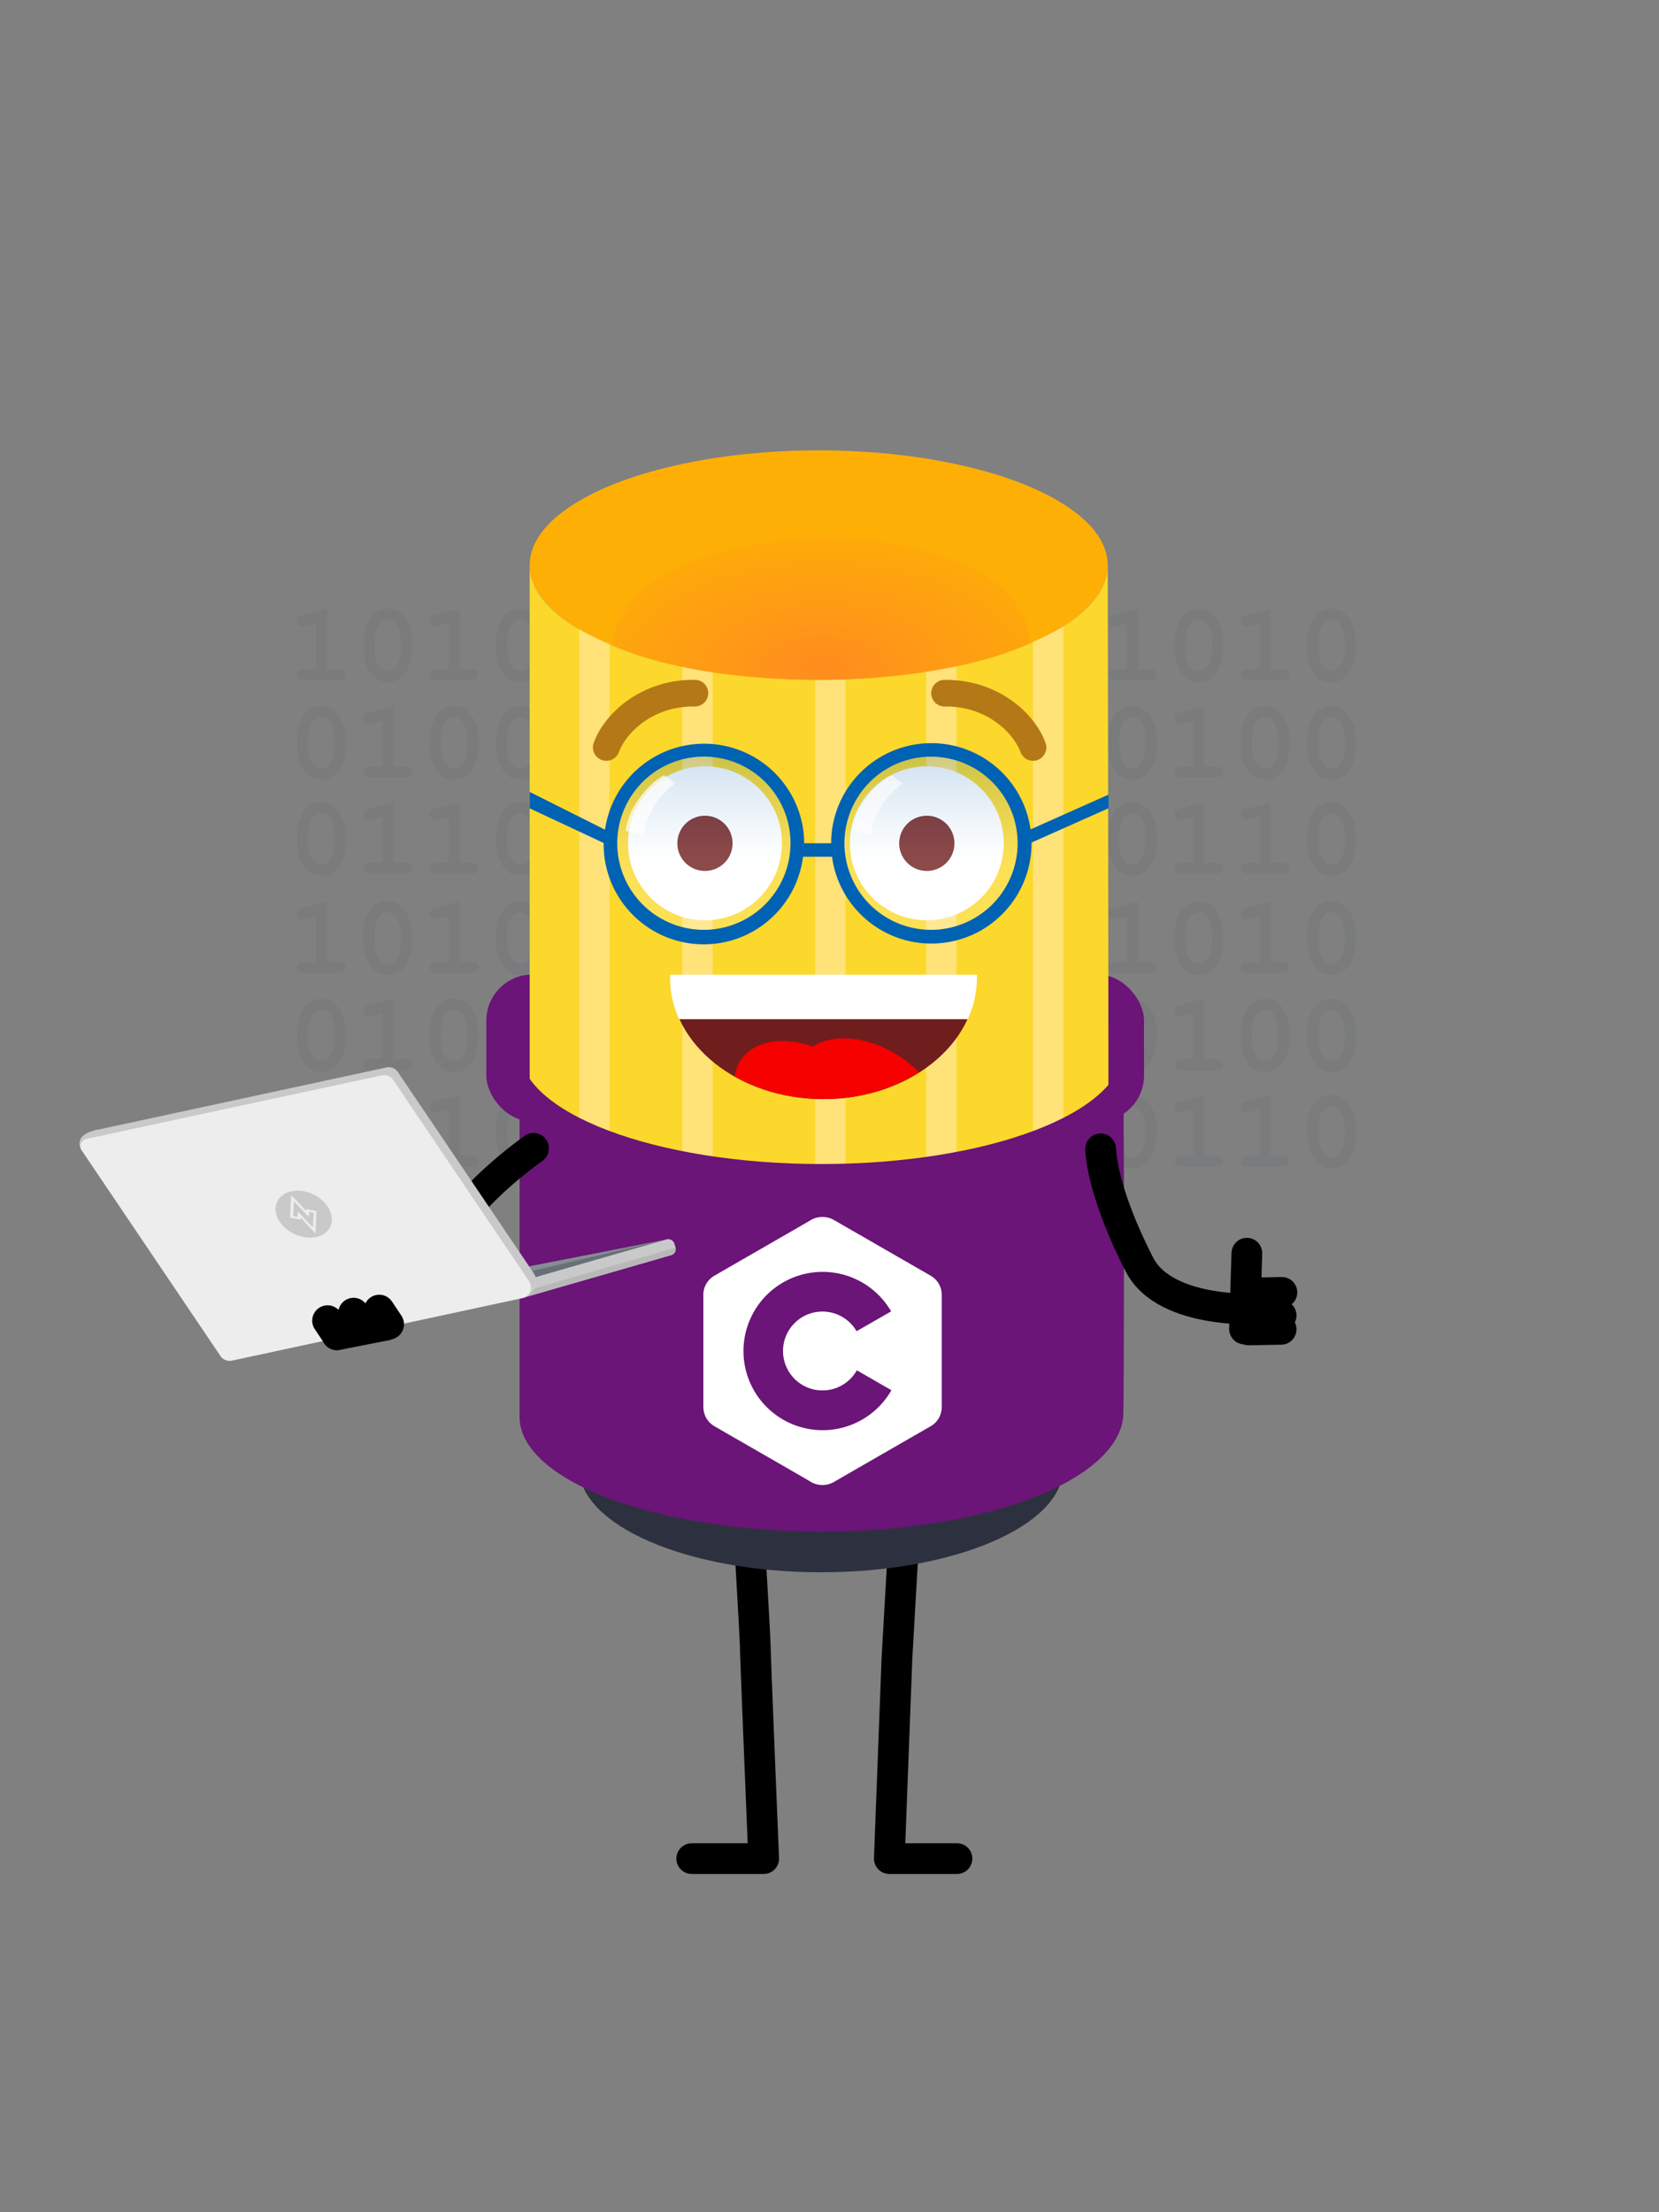 <svg id="Layer_1" data-name="Layer 1" xmlns="http://www.w3.org/2000/svg" xmlns:xlink="http://www.w3.org/1999/xlink" viewBox="0 0 432 576"><rect x="0" y="0" width="432" height="576" fill="#808080" stroke="none"/><defs><style>.cls-1{opacity:0.05;}.cls-2{fill:#040d21;}.cls-3{fill:none;stroke:#000;stroke-linecap:round;stroke-linejoin:round;stroke-width:8px;}.cls-4{fill:#6a1577;}.cls-5{fill:#2d313f;}.cls-6{fill:#feaf06;}.cls-7{fill:#fbd82b;}.cls-8{fill:#ffe278;}.cls-9{fill:#b57817;}.cls-10{fill:#701d1d;}.cls-11,.cls-16,.cls-17{fill:#fff;}.cls-12{fill:#f70000;}.cls-13,.cls-14{opacity:0.2;}.cls-13{fill:url(#linear-gradient);}.cls-14{fill:url(#linear-gradient-2);}.cls-15{fill:#0062b2;}.cls-16{opacity:0.6;}.cls-17{opacity:0.7;}.cls-18{fill:#f2f2f2;}.cls-19{fill:#c9c9c9;}.cls-20{fill:#677077;}.cls-21{fill:#b8b8b8;}.cls-22{fill:#858d92;}.cls-23{fill:#ccc;}.cls-24{fill:#ededed;}.cls-25{fill:#d9d9d9;}.cls-26{fill:#b4b4b4;}.cls-27{fill:url(#radial-gradient);}</style><linearGradient id="linear-gradient" x1="242.37" y1="243.76" x2="242.37" y2="194.93" gradientTransform="translate(38.26 -35.99) rotate(9.22)" gradientUnits="userSpaceOnUse"><stop offset="0.36" stop-color="#fff"/><stop offset="0.42" stop-color="#f5f9fc"/><stop offset="0.51" stop-color="#dae8f4"/><stop offset="0.62" stop-color="#aecde6"/><stop offset="0.76" stop-color="#70a7d4"/><stop offset="0.92" stop-color="#2378bd"/><stop offset="0.99" stop-color="#0062b2"/></linearGradient><linearGradient id="linear-gradient-2" x1="183.23" y1="243.76" x2="183.23" y2="194.93" gradientTransform="translate(350.96 -12.07) rotate(75.81)" xlink:href="#linear-gradient"/><radialGradient id="radial-gradient" cx="213.78" cy="174.27" r="39.38" gradientTransform="translate(-109.79 388.05) rotate(-90) scale(1 1.86)" gradientUnits="userSpaceOnUse"><stop offset="0" stop-color="#ff8c1f"/><stop offset="1" stop-color="#feaf06"/></radialGradient></defs><g class="cls-1"><path class="cls-2" d="M225.92,234.73v15.76h2.91a2.25,2.25,0,0,1,1.49.4,1.37,1.37,0,0,1,.44,1.05,1.33,1.33,0,0,1-.44,1,2.2,2.2,0,0,1-1.49.4h-8.7a2.18,2.18,0,0,1-1.48-.4,1.34,1.34,0,0,1-.44-1,1.37,1.37,0,0,1,.44-1,2.24,2.24,0,0,1,1.48-.4H223v-12l-2.57.67a3.54,3.54,0,0,1-.93.17,1.22,1.22,0,0,1-.94-.43,1.51,1.51,0,0,1-.4-1.07,1.31,1.31,0,0,1,.29-.91,2.68,2.68,0,0,1,1.24-.58Z"/><path class="cls-2" d="M248,242.68v3.16a9.91,9.91,0,0,1-1.62,5.38,5.17,5.17,0,0,1-4.64,2.58,5.4,5.4,0,0,1-2.95-.77,7.17,7.17,0,0,1-2.27-2.82,9.3,9.3,0,0,1-1.08-4.37v-3.16a9.93,9.93,0,0,1,1.62-5.37,5.15,5.15,0,0,1,4.63-2.58,5.32,5.32,0,0,1,2.93.76,7.26,7.26,0,0,1,2.3,2.81A9.31,9.31,0,0,1,248,242.68Zm-2.89,0a6.69,6.69,0,0,0-1.31-4.1,2.46,2.46,0,0,0-2.09-1,2.57,2.57,0,0,0-2.14,1.07,6.35,6.35,0,0,0-1.25,4v3.16a6.63,6.63,0,0,0,1.32,4.11,2.49,2.49,0,0,0,2.1,1,2.57,2.57,0,0,0,2.12-1.07,6.38,6.38,0,0,0,1.25-4Z"/><path class="cls-2" d="M260.46,234.73v15.76h2.91a2.25,2.25,0,0,1,1.49.4,1.37,1.37,0,0,1,.44,1.05,1.33,1.33,0,0,1-.44,1,2.2,2.2,0,0,1-1.49.4h-8.7a2.18,2.18,0,0,1-1.48-.4,1.34,1.34,0,0,1-.44-1,1.37,1.37,0,0,1,.44-1,2.24,2.24,0,0,1,1.48-.4h2.91v-12l-2.57.67a3.55,3.55,0,0,1-.92.17,1.23,1.23,0,0,1-1-.43,1.51,1.51,0,0,1-.4-1.07,1.31,1.31,0,0,1,.29-.91,2.68,2.68,0,0,1,1.24-.58Z"/><path class="cls-2" d="M282.55,242.68v3.16a9.91,9.91,0,0,1-1.62,5.38,5.17,5.17,0,0,1-4.64,2.58,5.37,5.37,0,0,1-3-.77,7.17,7.17,0,0,1-2.27-2.82,9.3,9.3,0,0,1-1.08-4.37v-3.16a9.93,9.93,0,0,1,1.62-5.37,5.15,5.15,0,0,1,4.63-2.58,5.32,5.32,0,0,1,2.93.76,7.16,7.16,0,0,1,2.29,2.81A9.2,9.2,0,0,1,282.55,242.68Zm-2.89,0a6.69,6.69,0,0,0-1.31-4.1,2.48,2.48,0,0,0-2.09-1,2.57,2.57,0,0,0-2.14,1.07,6.35,6.35,0,0,0-1.25,4v3.16a6.63,6.63,0,0,0,1.32,4.11,2.49,2.49,0,0,0,2.1,1,2.59,2.59,0,0,0,2.12-1.07,6.38,6.38,0,0,0,1.25-4Z"/><path class="cls-2" d="M230.74,293.07v3.17a10,10,0,0,1-1.62,5.38,5.18,5.18,0,0,1-4.64,2.57,5.4,5.4,0,0,1-2.95-.77,7.17,7.17,0,0,1-2.27-2.82,9.26,9.26,0,0,1-1.08-4.36v-3.17a10,10,0,0,1,1.62-5.37,5.15,5.15,0,0,1,4.63-2.58,5.32,5.32,0,0,1,2.93.76,7.3,7.3,0,0,1,2.3,2.82A9.27,9.27,0,0,1,230.74,293.07Zm-2.89,0a6.69,6.69,0,0,0-1.31-4.1,2.49,2.49,0,0,0-2.09-1,2.6,2.6,0,0,0-2.14,1.07,6.37,6.37,0,0,0-1.25,4v3.17a6.6,6.6,0,0,0,1.32,4.1,2.47,2.47,0,0,0,2.1,1,2.57,2.57,0,0,0,2.12-1.07,6.37,6.37,0,0,0,1.25-4Z"/><path class="cls-2" d="M243.19,285.12v15.77h2.91a2.2,2.2,0,0,1,1.49.4,1.34,1.34,0,0,1,.44,1,1.35,1.35,0,0,1-.44,1,2.25,2.25,0,0,1-1.49.4h-8.7a2.24,2.24,0,0,1-1.48-.4,1.37,1.37,0,0,1-.44-1.05,1.33,1.33,0,0,1,.44-1,2.18,2.18,0,0,1,1.48-.4h2.91v-12l-2.57.68a4,4,0,0,1-.93.17,1.23,1.23,0,0,1-.94-.44,1.51,1.51,0,0,1-.4-1.07,1.28,1.28,0,0,1,.29-.9,2.67,2.67,0,0,1,1.24-.59Z"/><path class="cls-2" d="M260.46,285.12v15.77h2.91a2.2,2.2,0,0,1,1.49.4,1.34,1.34,0,0,1,.44,1,1.35,1.35,0,0,1-.44,1,2.25,2.25,0,0,1-1.49.4h-8.7a2.24,2.24,0,0,1-1.48-.4,1.37,1.37,0,0,1-.44-1.05,1.33,1.33,0,0,1,.44-1,2.18,2.18,0,0,1,1.48-.4h2.91v-12l-2.57.68a4,4,0,0,1-.92.17,1.24,1.24,0,0,1-1-.44,1.51,1.51,0,0,1-.4-1.07,1.28,1.28,0,0,1,.29-.9,2.67,2.67,0,0,1,1.24-.59Z"/><path class="cls-2" d="M282.55,293.07v3.17a10,10,0,0,1-1.62,5.38,5.18,5.18,0,0,1-4.64,2.57,5.37,5.37,0,0,1-3-.77,7.17,7.17,0,0,1-2.27-2.82,9.26,9.26,0,0,1-1.08-4.36v-3.17a10,10,0,0,1,1.62-5.37,5.15,5.15,0,0,1,4.63-2.58,5.32,5.32,0,0,1,2.93.76,7.2,7.2,0,0,1,2.29,2.82A9.16,9.16,0,0,1,282.55,293.07Zm-2.89,0a6.69,6.69,0,0,0-1.31-4.1,2.5,2.5,0,0,0-2.09-1,2.6,2.6,0,0,0-2.14,1.07,6.37,6.37,0,0,0-1.25,4v3.17a6.6,6.6,0,0,0,1.32,4.1,2.47,2.47,0,0,0,2.1,1,2.59,2.59,0,0,0,2.12-1.07,6.37,6.37,0,0,0,1.25-4Z"/><path class="cls-2" d="M230.74,268v3.17a10,10,0,0,1-1.62,5.38,5.18,5.18,0,0,1-4.64,2.57,5.4,5.4,0,0,1-2.95-.77,7.17,7.17,0,0,1-2.27-2.82,9.26,9.26,0,0,1-1.08-4.36V268a10,10,0,0,1,1.62-5.37,5.15,5.15,0,0,1,4.63-2.58,5.32,5.32,0,0,1,2.93.76,7.3,7.3,0,0,1,2.3,2.82A9.27,9.27,0,0,1,230.74,268Zm-2.89,0a6.69,6.69,0,0,0-1.31-4.1,2.49,2.49,0,0,0-2.09-1,2.6,2.6,0,0,0-2.14,1.07,6.37,6.37,0,0,0-1.25,4v3.17a6.6,6.6,0,0,0,1.32,4.1,2.47,2.47,0,0,0,2.1,1,2.57,2.57,0,0,0,2.12-1.07,6.37,6.37,0,0,0,1.25-4Z"/><path class="cls-2" d="M243.19,260.06v15.77h2.91a2.2,2.2,0,0,1,1.49.4,1.34,1.34,0,0,1,.44,1,1.35,1.35,0,0,1-.44,1,2.25,2.25,0,0,1-1.49.4h-8.7a2.24,2.24,0,0,1-1.48-.4,1.37,1.37,0,0,1-.44-1.05,1.33,1.33,0,0,1,.44-1,2.18,2.18,0,0,1,1.48-.4h2.91v-12l-2.57.68a4,4,0,0,1-.93.17,1.23,1.23,0,0,1-.94-.44,1.51,1.51,0,0,1-.4-1.07,1.28,1.28,0,0,1,.29-.9,2.67,2.67,0,0,1,1.24-.59Z"/><path class="cls-2" d="M265.28,268v3.17a10,10,0,0,1-1.62,5.38,5.18,5.18,0,0,1-4.64,2.57,5.4,5.4,0,0,1-2.95-.77,7.17,7.17,0,0,1-2.27-2.82,9.26,9.26,0,0,1-1.08-4.36V268a10,10,0,0,1,1.62-5.37,5.15,5.15,0,0,1,4.63-2.58,5.32,5.32,0,0,1,2.93.76,7.21,7.21,0,0,1,2.3,2.82A9.27,9.27,0,0,1,265.28,268Zm-2.89,0a6.69,6.69,0,0,0-1.31-4.1,2.49,2.49,0,0,0-2.09-1,2.6,2.6,0,0,0-2.14,1.07,6.37,6.37,0,0,0-1.25,4v3.17a6.6,6.6,0,0,0,1.32,4.1,2.47,2.47,0,0,0,2.1,1,2.57,2.57,0,0,0,2.12-1.07,6.37,6.37,0,0,0,1.25-4Z"/><path class="cls-2" d="M282.55,268v3.17a10,10,0,0,1-1.62,5.38,5.18,5.18,0,0,1-4.64,2.57,5.37,5.37,0,0,1-3-.77,7.17,7.17,0,0,1-2.27-2.82,9.26,9.26,0,0,1-1.08-4.36V268a10,10,0,0,1,1.62-5.37,5.15,5.15,0,0,1,4.63-2.58,5.32,5.32,0,0,1,2.93.76,7.2,7.2,0,0,1,2.29,2.82A9.16,9.16,0,0,1,282.55,268Zm-2.89,0a6.69,6.69,0,0,0-1.31-4.1,2.5,2.5,0,0,0-2.09-1,2.6,2.6,0,0,0-2.14,1.07,6.37,6.37,0,0,0-1.25,4v3.17a6.6,6.6,0,0,0,1.32,4.1,2.47,2.47,0,0,0,2.1,1,2.59,2.59,0,0,0,2.12-1.07,6.37,6.37,0,0,0,1.25-4Z"/><path class="cls-2" d="M296.34,234.73v15.76h2.91a2.22,2.22,0,0,1,1.48.4,1.34,1.34,0,0,1,.44,1.05,1.3,1.3,0,0,1-.44,1,2.17,2.17,0,0,1-1.48.4h-8.7a2.17,2.17,0,0,1-1.48-.4,1.31,1.31,0,0,1-.45-1,1.34,1.34,0,0,1,.45-1,2.22,2.22,0,0,1,1.48-.4h2.91v-12l-2.57.67a3.61,3.61,0,0,1-.93.17,1.24,1.24,0,0,1-.95-.43,1.51,1.51,0,0,1-.4-1.07,1.36,1.36,0,0,1,.29-.91,2.68,2.68,0,0,1,1.24-.58Z"/><path class="cls-2" d="M318.43,242.68v3.16a9.91,9.91,0,0,1-1.62,5.38,5.19,5.19,0,0,1-4.65,2.58,5.36,5.36,0,0,1-2.94-.77,7.27,7.27,0,0,1-2.28-2.82,9.29,9.29,0,0,1-1.07-4.37v-3.16a10,10,0,0,1,1.61-5.37,5.17,5.17,0,0,1,4.64-2.58,5.35,5.35,0,0,1,2.93.76,7.25,7.25,0,0,1,2.29,2.81A9.2,9.2,0,0,1,318.43,242.68Zm-2.9,0a6.69,6.69,0,0,0-1.3-4.1,2.49,2.49,0,0,0-2.1-1,2.55,2.55,0,0,0-2.13,1.07,6.29,6.29,0,0,0-1.25,4v3.16a6.63,6.63,0,0,0,1.32,4.11,2.48,2.48,0,0,0,2.09,1,2.57,2.57,0,0,0,2.12-1.07,6.32,6.32,0,0,0,1.25-4Z"/><path class="cls-2" d="M330.88,234.73v15.76h2.91a2.22,2.22,0,0,1,1.48.4,1.34,1.34,0,0,1,.44,1.05,1.3,1.3,0,0,1-.44,1,2.17,2.17,0,0,1-1.48.4h-8.7a2.17,2.17,0,0,1-1.48-.4,1.31,1.31,0,0,1-.45-1,1.34,1.34,0,0,1,.45-1,2.22,2.22,0,0,1,1.48-.4H328v-12l-2.57.67a3.61,3.61,0,0,1-.93.17,1.24,1.24,0,0,1-.95-.43,1.51,1.51,0,0,1-.4-1.07,1.31,1.31,0,0,1,.3-.91,2.58,2.58,0,0,1,1.23-.58Z"/><path class="cls-2" d="M353,242.68v3.16a9.84,9.84,0,0,1-1.63,5.38,5.17,5.17,0,0,1-4.64,2.58,5.36,5.36,0,0,1-2.94-.77,7.27,7.27,0,0,1-2.28-2.82,9.29,9.29,0,0,1-1.07-4.37v-3.16a9.92,9.92,0,0,1,1.61-5.37,5.16,5.16,0,0,1,4.64-2.58,5.35,5.35,0,0,1,2.93.76,7.25,7.25,0,0,1,2.29,2.81A9.32,9.32,0,0,1,353,242.68Zm-2.9,0a6.69,6.69,0,0,0-1.3-4.1,2.49,2.49,0,0,0-2.1-1,2.55,2.55,0,0,0-2.13,1.07,6.29,6.29,0,0,0-1.25,4v3.16a6.63,6.63,0,0,0,1.32,4.11,2.46,2.46,0,0,0,2.09,1,2.57,2.57,0,0,0,2.12-1.07,6.32,6.32,0,0,0,1.25-4Z"/><path class="cls-2" d="M301.16,293.07v3.17a10,10,0,0,1-1.62,5.38,5.2,5.2,0,0,1-4.65,2.57,5.36,5.36,0,0,1-2.94-.77,7.27,7.27,0,0,1-2.28-2.82,9.25,9.25,0,0,1-1.07-4.36v-3.17a10,10,0,0,1,1.61-5.37,5.17,5.17,0,0,1,4.64-2.58,5.35,5.35,0,0,1,2.93.76,7.29,7.29,0,0,1,2.29,2.82A9.16,9.16,0,0,1,301.16,293.07Zm-2.9,0A6.69,6.69,0,0,0,297,289a2.52,2.52,0,0,0-2.1-1,2.58,2.58,0,0,0-2.13,1.07,6.31,6.31,0,0,0-1.25,4v3.17a6.6,6.6,0,0,0,1.32,4.1,2.45,2.45,0,0,0,2.09,1,2.57,2.57,0,0,0,2.12-1.07,6.31,6.31,0,0,0,1.25-4Z"/><path class="cls-2" d="M313.61,285.12v15.77h2.91a2.17,2.17,0,0,1,1.48.4,1.3,1.3,0,0,1,.44,1,1.32,1.32,0,0,1-.44,1,2.22,2.22,0,0,1-1.48.4h-8.7a2.22,2.22,0,0,1-1.48-.4,1.35,1.35,0,0,1-.45-1.05,1.31,1.31,0,0,1,.45-1,2.17,2.17,0,0,1,1.48-.4h2.91v-12l-2.57.68a4.11,4.11,0,0,1-.93.17,1.25,1.25,0,0,1-1-.44,1.51,1.51,0,0,1-.4-1.07,1.29,1.29,0,0,1,.3-.9,2.57,2.57,0,0,1,1.23-.59Z"/><path class="cls-2" d="M330.88,285.12v15.77h2.91a2.17,2.17,0,0,1,1.48.4,1.3,1.3,0,0,1,.44,1,1.32,1.32,0,0,1-.44,1,2.22,2.22,0,0,1-1.48.4h-8.7a2.22,2.22,0,0,1-1.48-.4,1.35,1.35,0,0,1-.45-1.05,1.31,1.31,0,0,1,.45-1,2.17,2.17,0,0,1,1.48-.4H328v-12l-2.57.68a4.11,4.11,0,0,1-.93.17,1.25,1.25,0,0,1-.95-.44,1.51,1.51,0,0,1-.4-1.07,1.29,1.29,0,0,1,.3-.9,2.57,2.57,0,0,1,1.23-.59Z"/><path class="cls-2" d="M353,293.07v3.17a9.89,9.89,0,0,1-1.63,5.38,5.18,5.18,0,0,1-4.64,2.57,5.36,5.36,0,0,1-2.94-.77,7.27,7.27,0,0,1-2.28-2.82,9.25,9.25,0,0,1-1.07-4.36v-3.17A9.94,9.94,0,0,1,342,287.7a5.16,5.16,0,0,1,4.64-2.58,5.35,5.35,0,0,1,2.93.76,7.29,7.29,0,0,1,2.29,2.82A9.28,9.28,0,0,1,353,293.07Zm-2.9,0a6.69,6.69,0,0,0-1.3-4.1,2.52,2.52,0,0,0-2.1-1,2.58,2.58,0,0,0-2.13,1.07,6.31,6.31,0,0,0-1.25,4v3.17a6.6,6.6,0,0,0,1.32,4.1,2.44,2.44,0,0,0,2.09,1,2.57,2.57,0,0,0,2.12-1.07,6.31,6.31,0,0,0,1.25-4Z"/><path class="cls-2" d="M301.16,268v3.17a10,10,0,0,1-1.62,5.38,5.2,5.2,0,0,1-4.65,2.57,5.36,5.36,0,0,1-2.94-.77,7.27,7.27,0,0,1-2.28-2.82,9.25,9.25,0,0,1-1.07-4.36V268a10,10,0,0,1,1.61-5.37,5.17,5.17,0,0,1,4.64-2.58,5.35,5.35,0,0,1,2.93.76,7.29,7.29,0,0,1,2.29,2.82A9.16,9.16,0,0,1,301.16,268Zm-2.9,0a6.69,6.69,0,0,0-1.3-4.1,2.52,2.52,0,0,0-2.1-1,2.58,2.58,0,0,0-2.13,1.07,6.31,6.31,0,0,0-1.25,4v3.17a6.6,6.6,0,0,0,1.32,4.1,2.45,2.45,0,0,0,2.09,1,2.57,2.57,0,0,0,2.12-1.07,6.31,6.31,0,0,0,1.25-4Z"/><path class="cls-2" d="M313.61,260.06v15.77h2.91a2.17,2.17,0,0,1,1.48.4,1.3,1.3,0,0,1,.44,1,1.32,1.32,0,0,1-.44,1,2.22,2.22,0,0,1-1.48.4h-8.7a2.22,2.22,0,0,1-1.48-.4,1.35,1.35,0,0,1-.45-1.05,1.31,1.31,0,0,1,.45-1,2.17,2.17,0,0,1,1.48-.4h2.91v-12l-2.57.68a4.11,4.11,0,0,1-.93.17,1.25,1.25,0,0,1-1-.44,1.51,1.51,0,0,1-.4-1.07,1.29,1.29,0,0,1,.3-.9,2.57,2.57,0,0,1,1.23-.59Z"/><path class="cls-2" d="M335.7,268v3.17a10,10,0,0,1-1.62,5.38,5.2,5.2,0,0,1-4.65,2.57,5.36,5.36,0,0,1-2.94-.77,7.27,7.27,0,0,1-2.28-2.82,9.25,9.25,0,0,1-1.07-4.36V268a10,10,0,0,1,1.61-5.37,5.17,5.17,0,0,1,4.64-2.58,5.35,5.35,0,0,1,2.93.76,7.29,7.29,0,0,1,2.29,2.82A9.16,9.16,0,0,1,335.7,268Zm-2.9,0a6.69,6.69,0,0,0-1.3-4.1,2.52,2.52,0,0,0-2.1-1,2.58,2.58,0,0,0-2.13,1.07,6.31,6.31,0,0,0-1.25,4v3.17a6.6,6.6,0,0,0,1.32,4.1,2.45,2.45,0,0,0,2.09,1,2.57,2.57,0,0,0,2.12-1.07,6.31,6.31,0,0,0,1.25-4Z"/><path class="cls-2" d="M353,268v3.17a9.89,9.89,0,0,1-1.63,5.38,5.18,5.18,0,0,1-4.64,2.57,5.36,5.36,0,0,1-2.94-.77,7.27,7.27,0,0,1-2.28-2.82,9.25,9.25,0,0,1-1.07-4.36V268a9.94,9.94,0,0,1,1.61-5.37,5.16,5.16,0,0,1,4.64-2.58,5.35,5.35,0,0,1,2.93.76,7.29,7.29,0,0,1,2.29,2.82A9.28,9.28,0,0,1,353,268Zm-2.9,0a6.69,6.69,0,0,0-1.3-4.1,2.52,2.52,0,0,0-2.1-1,2.58,2.58,0,0,0-2.13,1.07,6.31,6.31,0,0,0-1.25,4v3.17a6.6,6.6,0,0,0,1.32,4.1,2.44,2.44,0,0,0,2.09,1,2.57,2.57,0,0,0,2.12-1.07,6.31,6.31,0,0,0,1.25-4Z"/><path class="cls-2" d="M225.94,158.52v15.77h2.91a2.18,2.18,0,0,1,1.48.4,1.34,1.34,0,0,1,.44,1,1.37,1.37,0,0,1-.44,1,2.24,2.24,0,0,1-1.48.4h-8.7a2.22,2.22,0,0,1-1.48-.4,1.35,1.35,0,0,1-.45-1.05,1.31,1.31,0,0,1,.45-1,2.17,2.17,0,0,1,1.48-.4h2.91v-12l-2.57.68a4,4,0,0,1-.93.16,1.24,1.24,0,0,1-.95-.43,1.51,1.51,0,0,1-.4-1.07,1.36,1.36,0,0,1,.29-.91,2.68,2.68,0,0,1,1.24-.58Z"/><path class="cls-2" d="M248,166.47v3.16A9.9,9.9,0,0,1,246.4,175a5.18,5.18,0,0,1-4.64,2.57,5.36,5.36,0,0,1-2.94-.77,7.27,7.27,0,0,1-2.28-2.82,9.26,9.26,0,0,1-1.07-4.37v-3.16a9.94,9.94,0,0,1,1.61-5.37,5.16,5.16,0,0,1,4.64-2.58,5.35,5.35,0,0,1,2.93.76,7.21,7.21,0,0,1,2.29,2.82A9.28,9.28,0,0,1,248,166.47Zm-2.9,0a6.69,6.69,0,0,0-1.3-4.1,2.49,2.49,0,0,0-2.1-1,2.58,2.58,0,0,0-2.13,1.07,6.31,6.31,0,0,0-1.25,4v3.16a6.61,6.61,0,0,0,1.32,4.11,2.46,2.46,0,0,0,2.09,1,2.57,2.57,0,0,0,2.12-1.07,6.32,6.32,0,0,0,1.25-4Z"/><path class="cls-2" d="M260.48,158.52v15.77h2.91a2.18,2.18,0,0,1,1.48.4,1.34,1.34,0,0,1,.44,1,1.37,1.37,0,0,1-.44,1,2.24,2.24,0,0,1-1.48.4h-8.7a2.22,2.22,0,0,1-1.48-.4,1.35,1.35,0,0,1-.45-1.05,1.31,1.31,0,0,1,.45-1,2.17,2.17,0,0,1,1.48-.4h2.91v-12L255,163a4,4,0,0,1-.93.16,1.24,1.24,0,0,1-.95-.43,1.51,1.51,0,0,1-.4-1.07,1.36,1.36,0,0,1,.29-.91,2.68,2.68,0,0,1,1.24-.58Z"/><path class="cls-2" d="M282.57,166.47v3.16a9.9,9.9,0,0,1-1.63,5.39,5.18,5.18,0,0,1-4.64,2.57,5.36,5.36,0,0,1-2.94-.77,7.18,7.18,0,0,1-2.28-2.82,9.27,9.27,0,0,1-1.08-4.37v-3.16a10,10,0,0,1,1.62-5.37,5.16,5.16,0,0,1,4.64-2.58,5.35,5.35,0,0,1,2.93.76,7.21,7.21,0,0,1,2.29,2.82A9.28,9.28,0,0,1,282.57,166.47Zm-2.9,0a6.63,6.63,0,0,0-1.31-4.1,2.46,2.46,0,0,0-2.09-1,2.58,2.58,0,0,0-2.13,1.07,6.31,6.31,0,0,0-1.26,4v3.16a6.55,6.55,0,0,0,1.33,4.11,2.46,2.46,0,0,0,2.09,1,2.57,2.57,0,0,0,2.12-1.07,6.32,6.32,0,0,0,1.25-4Z"/><path class="cls-2" d="M230.76,216.87V220a9.87,9.87,0,0,1-1.63,5.38,5.18,5.18,0,0,1-4.64,2.57,5.36,5.36,0,0,1-2.94-.76,7.39,7.39,0,0,1-2.28-2.83A9.25,9.25,0,0,1,218.2,220v-3.16a10,10,0,0,1,1.61-5.38,5.16,5.16,0,0,1,4.64-2.58,5.43,5.43,0,0,1,2.93.76,7.37,7.37,0,0,1,2.29,2.82A9.29,9.29,0,0,1,230.76,216.87Zm-2.9,0a6.69,6.69,0,0,0-1.3-4.11,2.52,2.52,0,0,0-2.1-1,2.58,2.58,0,0,0-2.13,1.07,6.32,6.32,0,0,0-1.25,4V220a6.6,6.6,0,0,0,1.32,4.1,2.44,2.44,0,0,0,2.09,1,2.57,2.57,0,0,0,2.12-1.07,6.29,6.29,0,0,0,1.25-4Z"/><path class="cls-2" d="M243.21,208.91v15.77h2.91a2.18,2.18,0,0,1,1.48.4,1.37,1.37,0,0,1,.44,1,1.34,1.34,0,0,1-.44,1,2.18,2.18,0,0,1-1.48.4h-8.7a2.17,2.17,0,0,1-1.48-.4,1.35,1.35,0,0,1-.45-1,1.32,1.32,0,0,1,.45-1,2.17,2.17,0,0,1,1.48-.4h2.91v-12l-2.57.68a4.2,4.2,0,0,1-.93.17,1.25,1.25,0,0,1-1-.44,1.5,1.5,0,0,1-.4-1.07,1.33,1.33,0,0,1,.29-.9,2.67,2.67,0,0,1,1.24-.59Z"/><path class="cls-2" d="M260.48,208.91v15.77h2.91a2.18,2.18,0,0,1,1.48.4,1.37,1.37,0,0,1,.44,1,1.34,1.34,0,0,1-.44,1,2.18,2.18,0,0,1-1.48.4h-8.7a2.17,2.17,0,0,1-1.48-.4,1.35,1.35,0,0,1-.45-1,1.32,1.32,0,0,1,.45-1,2.17,2.17,0,0,1,1.48-.4h2.91v-12l-2.57.68a4.2,4.2,0,0,1-.93.17,1.25,1.25,0,0,1-.95-.44,1.5,1.5,0,0,1-.4-1.07,1.33,1.33,0,0,1,.29-.9,2.67,2.67,0,0,1,1.24-.59Z"/><path class="cls-2" d="M282.57,216.87V220a9.87,9.87,0,0,1-1.63,5.38A5.18,5.18,0,0,1,276.3,228a5.36,5.36,0,0,1-2.94-.76,7.3,7.3,0,0,1-2.28-2.83A9.26,9.26,0,0,1,270,220v-3.16a10,10,0,0,1,1.62-5.38,5.16,5.16,0,0,1,4.64-2.58,5.43,5.43,0,0,1,2.93.76,7.37,7.37,0,0,1,2.29,2.82A9.29,9.29,0,0,1,282.57,216.87Zm-2.9,0a6.64,6.64,0,0,0-1.31-4.11,2.49,2.49,0,0,0-2.09-1,2.58,2.58,0,0,0-2.13,1.07,6.32,6.32,0,0,0-1.26,4V220a6.54,6.54,0,0,0,1.33,4.1,2.44,2.44,0,0,0,2.09,1,2.57,2.57,0,0,0,2.12-1.07,6.29,6.29,0,0,0,1.25-4Z"/><path class="cls-2" d="M230.76,191.81V195a9.87,9.87,0,0,1-1.63,5.38,5.18,5.18,0,0,1-4.64,2.57,5.36,5.36,0,0,1-2.94-.76,7.39,7.39,0,0,1-2.28-2.83A9.25,9.25,0,0,1,218.2,195v-3.16a10,10,0,0,1,1.61-5.38,5.16,5.16,0,0,1,4.64-2.58,5.43,5.43,0,0,1,2.93.76,7.37,7.37,0,0,1,2.29,2.82A9.29,9.29,0,0,1,230.76,191.81Zm-2.9,0a6.69,6.69,0,0,0-1.3-4.11,2.52,2.52,0,0,0-2.1-1,2.58,2.58,0,0,0-2.13,1.07,6.32,6.32,0,0,0-1.25,4V195a6.6,6.6,0,0,0,1.32,4.1,2.44,2.44,0,0,0,2.09,1,2.57,2.57,0,0,0,2.12-1.07,6.29,6.29,0,0,0,1.25-4Z"/><path class="cls-2" d="M243.21,183.85v15.77h2.91a2.18,2.18,0,0,1,1.48.4,1.37,1.37,0,0,1,.44,1,1.34,1.34,0,0,1-.44,1,2.18,2.18,0,0,1-1.48.4h-8.7a2.17,2.17,0,0,1-1.48-.4,1.35,1.35,0,0,1-.45-1,1.32,1.32,0,0,1,.45-1,2.17,2.17,0,0,1,1.48-.4h2.91v-12l-2.57.68a4.2,4.2,0,0,1-.93.17,1.25,1.25,0,0,1-1-.44,1.5,1.5,0,0,1-.4-1.07,1.33,1.33,0,0,1,.29-.9,2.67,2.67,0,0,1,1.24-.59Z"/><path class="cls-2" d="M265.3,191.81V195a9.87,9.87,0,0,1-1.63,5.38,5.18,5.18,0,0,1-4.64,2.57,5.36,5.36,0,0,1-2.94-.76,7.39,7.39,0,0,1-2.28-2.83,9.25,9.25,0,0,1-1.07-4.36v-3.16a10,10,0,0,1,1.61-5.38,5.16,5.16,0,0,1,4.64-2.58,5.43,5.43,0,0,1,2.93.76,7.37,7.37,0,0,1,2.29,2.82A9.29,9.29,0,0,1,265.3,191.81Zm-2.9,0a6.69,6.69,0,0,0-1.3-4.11,2.52,2.52,0,0,0-2.1-1,2.58,2.58,0,0,0-2.13,1.07,6.32,6.32,0,0,0-1.25,4V195a6.6,6.6,0,0,0,1.32,4.1,2.44,2.44,0,0,0,2.09,1,2.57,2.57,0,0,0,2.12-1.07,6.29,6.29,0,0,0,1.25-4Z"/><path class="cls-2" d="M282.57,191.81V195a9.87,9.87,0,0,1-1.63,5.38,5.18,5.18,0,0,1-4.64,2.57,5.36,5.36,0,0,1-2.94-.76,7.3,7.3,0,0,1-2.28-2.83A9.26,9.26,0,0,1,270,195v-3.16a10,10,0,0,1,1.62-5.38,5.16,5.16,0,0,1,4.64-2.58,5.43,5.43,0,0,1,2.93.76,7.37,7.37,0,0,1,2.29,2.82A9.29,9.29,0,0,1,282.57,191.81Zm-2.9,0a6.64,6.64,0,0,0-1.31-4.11,2.49,2.49,0,0,0-2.09-1,2.58,2.58,0,0,0-2.13,1.07,6.32,6.32,0,0,0-1.26,4V195a6.54,6.54,0,0,0,1.33,4.1,2.44,2.44,0,0,0,2.09,1,2.57,2.57,0,0,0,2.12-1.07,6.29,6.29,0,0,0,1.25-4Z"/><path class="cls-2" d="M296.35,158.52v15.77h2.91a2.17,2.17,0,0,1,1.48.4,1.31,1.31,0,0,1,.45,1,1.34,1.34,0,0,1-.45,1,2.22,2.22,0,0,1-1.48.4h-8.7a2.24,2.24,0,0,1-1.48-.4,1.37,1.37,0,0,1-.44-1.05,1.33,1.33,0,0,1,.44-1,2.18,2.18,0,0,1,1.48-.4h2.91v-12l-2.57.68a3.88,3.88,0,0,1-.93.16,1.26,1.26,0,0,1-1-.43,1.56,1.56,0,0,1-.4-1.07,1.31,1.31,0,0,1,.3-.91,2.68,2.68,0,0,1,1.24-.58Z"/><path class="cls-2" d="M318.44,166.47v3.16a10,10,0,0,1-1.62,5.39,5.18,5.18,0,0,1-4.64,2.57,5.37,5.37,0,0,1-2.95-.77A7.17,7.17,0,0,1,307,174a9.27,9.27,0,0,1-1.08-4.37v-3.16a10,10,0,0,1,1.62-5.37,5.15,5.15,0,0,1,4.63-2.58,5.32,5.32,0,0,1,2.93.76,7.13,7.13,0,0,1,2.29,2.82A9.16,9.16,0,0,1,318.44,166.47Zm-2.89,0a6.69,6.69,0,0,0-1.31-4.1,2.48,2.48,0,0,0-2.09-1,2.6,2.6,0,0,0-2.14,1.07,6.37,6.37,0,0,0-1.25,4v3.16a6.61,6.61,0,0,0,1.32,4.11,2.49,2.49,0,0,0,2.1,1,2.59,2.59,0,0,0,2.12-1.07,6.38,6.38,0,0,0,1.25-4Z"/><path class="cls-2" d="M330.89,158.52v15.77h2.91a2.17,2.17,0,0,1,1.48.4,1.31,1.31,0,0,1,.45,1,1.34,1.34,0,0,1-.45,1,2.22,2.22,0,0,1-1.48.4h-8.7a2.24,2.24,0,0,1-1.48-.4,1.37,1.37,0,0,1-.44-1.05,1.33,1.33,0,0,1,.44-1,2.18,2.18,0,0,1,1.48-.4H328v-12l-2.57.68a3.88,3.88,0,0,1-.93.16,1.26,1.26,0,0,1-.95-.43,1.56,1.56,0,0,1-.4-1.07,1.31,1.31,0,0,1,.3-.91,2.68,2.68,0,0,1,1.24-.58Z"/><path class="cls-2" d="M353,166.47v3.16a10,10,0,0,1-1.62,5.39,5.18,5.18,0,0,1-4.64,2.57,5.37,5.37,0,0,1-3-.77,7.27,7.27,0,0,1-2.28-2.82,9.38,9.38,0,0,1-1.07-4.37v-3.16A10,10,0,0,1,342,161.1a5.15,5.15,0,0,1,4.63-2.58,5.35,5.35,0,0,1,2.93.76,7.13,7.13,0,0,1,2.29,2.82A9.16,9.16,0,0,1,353,166.47Zm-2.89,0a6.69,6.69,0,0,0-1.31-4.1,2.48,2.48,0,0,0-2.09-1,2.6,2.6,0,0,0-2.14,1.07,6.37,6.37,0,0,0-1.25,4v3.16a6.61,6.61,0,0,0,1.32,4.11,2.49,2.49,0,0,0,2.1,1,2.59,2.59,0,0,0,2.12-1.07,6.38,6.38,0,0,0,1.25-4Z"/><path class="cls-2" d="M301.17,216.87V220a9.94,9.94,0,0,1-1.62,5.38,5.18,5.18,0,0,1-4.64,2.57,5.37,5.37,0,0,1-3-.76,7.39,7.39,0,0,1-2.28-2.83,9.37,9.37,0,0,1-1.07-4.36v-3.16a10,10,0,0,1,1.62-5.38,5.15,5.15,0,0,1,4.63-2.58,5.41,5.41,0,0,1,2.93.76,7.28,7.28,0,0,1,2.29,2.82A9.17,9.17,0,0,1,301.17,216.87Zm-2.89,0a6.7,6.7,0,0,0-1.31-4.11,2.5,2.5,0,0,0-2.09-1,2.6,2.6,0,0,0-2.14,1.07,6.38,6.38,0,0,0-1.25,4V220a6.6,6.6,0,0,0,1.32,4.1,2.47,2.47,0,0,0,2.1,1A2.59,2.59,0,0,0,297,224a6.35,6.35,0,0,0,1.25-4Z"/><path class="cls-2" d="M313.62,208.91v15.77h2.91a2.17,2.17,0,0,1,1.48.4,1.35,1.35,0,0,1,.45,1,1.32,1.32,0,0,1-.45,1,2.17,2.17,0,0,1-1.48.4h-8.7a2.18,2.18,0,0,1-1.48-.4,1.37,1.37,0,0,1-.44-1,1.34,1.34,0,0,1,.44-1,2.18,2.18,0,0,1,1.48-.4h2.91v-12l-2.57.68a4,4,0,0,1-.93.17,1.27,1.27,0,0,1-.95-.44,1.54,1.54,0,0,1-.4-1.07,1.29,1.29,0,0,1,.3-.9,2.67,2.67,0,0,1,1.24-.59Z"/><path class="cls-2" d="M330.89,208.91v15.77h2.91a2.17,2.17,0,0,1,1.48.4,1.35,1.35,0,0,1,.45,1,1.32,1.32,0,0,1-.45,1,2.17,2.17,0,0,1-1.48.4h-8.7a2.18,2.18,0,0,1-1.48-.4,1.37,1.37,0,0,1-.44-1,1.34,1.34,0,0,1,.44-1,2.18,2.18,0,0,1,1.48-.4H328v-12l-2.57.68a4,4,0,0,1-.93.17,1.27,1.27,0,0,1-.95-.44,1.54,1.54,0,0,1-.4-1.07,1.29,1.29,0,0,1,.3-.9,2.67,2.67,0,0,1,1.24-.59Z"/><path class="cls-2" d="M353,216.87V220a9.94,9.94,0,0,1-1.62,5.38,5.18,5.18,0,0,1-4.64,2.57,5.37,5.37,0,0,1-3-.76,7.39,7.39,0,0,1-2.28-2.83,9.37,9.37,0,0,1-1.07-4.36v-3.16a10,10,0,0,1,1.62-5.38,5.15,5.15,0,0,1,4.63-2.58,5.43,5.43,0,0,1,2.93.76,7.28,7.28,0,0,1,2.29,2.82A9.17,9.17,0,0,1,353,216.87Zm-2.89,0a6.7,6.7,0,0,0-1.31-4.11,2.5,2.5,0,0,0-2.09-1,2.6,2.6,0,0,0-2.14,1.07,6.38,6.38,0,0,0-1.25,4V220a6.6,6.6,0,0,0,1.32,4.1,2.47,2.47,0,0,0,2.1,1,2.59,2.59,0,0,0,2.12-1.07,6.35,6.35,0,0,0,1.25-4Z"/><path class="cls-2" d="M301.17,191.81V195a9.94,9.94,0,0,1-1.62,5.38,5.18,5.18,0,0,1-4.64,2.57,5.37,5.37,0,0,1-3-.76,7.39,7.39,0,0,1-2.28-2.83,9.37,9.37,0,0,1-1.07-4.36v-3.16a10,10,0,0,1,1.62-5.38,5.15,5.15,0,0,1,4.63-2.58,5.41,5.41,0,0,1,2.93.76,7.28,7.28,0,0,1,2.29,2.82A9.17,9.17,0,0,1,301.17,191.81Zm-2.89,0A6.7,6.7,0,0,0,297,187.7a2.5,2.5,0,0,0-2.09-1,2.6,2.6,0,0,0-2.14,1.07,6.38,6.38,0,0,0-1.25,4V195a6.6,6.6,0,0,0,1.32,4.1,2.47,2.47,0,0,0,2.1,1A2.59,2.59,0,0,0,297,199a6.35,6.35,0,0,0,1.25-4Z"/><path class="cls-2" d="M313.62,183.85v15.77h2.91a2.17,2.17,0,0,1,1.48.4,1.35,1.35,0,0,1,.45,1,1.32,1.32,0,0,1-.45,1,2.17,2.17,0,0,1-1.48.4h-8.7a2.18,2.18,0,0,1-1.48-.4,1.37,1.37,0,0,1-.44-1,1.34,1.34,0,0,1,.44-1,2.18,2.18,0,0,1,1.48-.4h2.91v-12l-2.57.68a4,4,0,0,1-.93.17,1.27,1.27,0,0,1-.95-.44,1.54,1.54,0,0,1-.4-1.07,1.29,1.29,0,0,1,.3-.9,2.67,2.67,0,0,1,1.24-.59Z"/><path class="cls-2" d="M335.71,191.81V195a9.94,9.94,0,0,1-1.62,5.38,5.18,5.18,0,0,1-4.64,2.57,5.37,5.37,0,0,1-2.95-.76,7.29,7.29,0,0,1-2.27-2.83,9.26,9.26,0,0,1-1.08-4.36v-3.16a10,10,0,0,1,1.62-5.38,5.15,5.15,0,0,1,4.63-2.58,5.41,5.41,0,0,1,2.93.76,7.28,7.28,0,0,1,2.29,2.82A9.17,9.17,0,0,1,335.71,191.81Zm-2.89,0a6.7,6.7,0,0,0-1.31-4.11,2.5,2.5,0,0,0-2.09-1,2.6,2.6,0,0,0-2.14,1.07,6.38,6.38,0,0,0-1.25,4V195a6.6,6.6,0,0,0,1.32,4.1,2.47,2.47,0,0,0,2.1,1,2.59,2.59,0,0,0,2.12-1.07,6.35,6.35,0,0,0,1.25-4Z"/><path class="cls-2" d="M353,191.81V195a9.94,9.94,0,0,1-1.62,5.38,5.18,5.18,0,0,1-4.64,2.57,5.37,5.37,0,0,1-3-.76,7.39,7.39,0,0,1-2.28-2.83,9.37,9.37,0,0,1-1.07-4.36v-3.16a10,10,0,0,1,1.62-5.38,5.15,5.15,0,0,1,4.63-2.58,5.43,5.43,0,0,1,2.93.76,7.28,7.28,0,0,1,2.29,2.82A9.17,9.17,0,0,1,353,191.81Zm-2.89,0a6.7,6.7,0,0,0-1.31-4.11,2.5,2.5,0,0,0-2.09-1,2.6,2.6,0,0,0-2.14,1.07,6.38,6.38,0,0,0-1.25,4V195a6.6,6.6,0,0,0,1.32,4.1,2.47,2.47,0,0,0,2.1,1,2.59,2.59,0,0,0,2.12-1.07,6.35,6.35,0,0,0,1.25-4Z"/><path class="cls-2" d="M85.15,234.73v15.76h2.91a2.24,2.24,0,0,1,1.48.4,1.37,1.37,0,0,1,.44,1.05,1.33,1.33,0,0,1-.44,1,2.18,2.18,0,0,1-1.48.4h-8.7a2.15,2.15,0,0,1-1.48-.4,1.31,1.31,0,0,1-.45-1,1.34,1.34,0,0,1,.45-1,2.2,2.2,0,0,1,1.48-.4h2.91v-12l-2.58.67a3.55,3.55,0,0,1-.92.17,1.24,1.24,0,0,1-1-.43,1.51,1.51,0,0,1-.4-1.07,1.36,1.36,0,0,1,.29-.91,2.68,2.68,0,0,1,1.24-.58Z"/><path class="cls-2" d="M107.24,242.68v3.16a9.84,9.84,0,0,1-1.63,5.38A5.17,5.17,0,0,1,101,253.8,5.36,5.36,0,0,1,98,253a7.18,7.18,0,0,1-2.28-2.82,9.3,9.3,0,0,1-1.08-4.37v-3.16a9.93,9.93,0,0,1,1.62-5.37,5.16,5.16,0,0,1,4.64-2.58,5.35,5.35,0,0,1,2.93.76,7.25,7.25,0,0,1,2.29,2.81A9.32,9.32,0,0,1,107.24,242.68Zm-2.9,0a6.69,6.69,0,0,0-1.3-4.1,2.49,2.49,0,0,0-2.1-1,2.55,2.55,0,0,0-2.13,1.07,6.29,6.29,0,0,0-1.25,4v3.16A6.57,6.57,0,0,0,98.88,250a2.46,2.46,0,0,0,2.09,1,2.57,2.57,0,0,0,2.12-1.07,6.32,6.32,0,0,0,1.25-4Z"/><path class="cls-2" d="M119.69,234.73v15.76h2.91a2.24,2.24,0,0,1,1.48.4,1.37,1.37,0,0,1,.44,1.05,1.33,1.33,0,0,1-.44,1,2.18,2.18,0,0,1-1.48.4h-8.7a2.15,2.15,0,0,1-1.48-.4,1.31,1.31,0,0,1-.45-1,1.34,1.34,0,0,1,.45-1,2.2,2.2,0,0,1,1.48-.4h2.91v-12l-2.58.67a3.55,3.55,0,0,1-.92.17,1.24,1.24,0,0,1-1-.43,1.51,1.51,0,0,1-.4-1.07,1.36,1.36,0,0,1,.29-.91,2.68,2.68,0,0,1,1.24-.58Z"/><path class="cls-2" d="M141.78,242.68v3.16a9.84,9.84,0,0,1-1.63,5.38,5.17,5.17,0,0,1-4.64,2.58,5.42,5.42,0,0,1-2.95-.77,7.26,7.26,0,0,1-2.27-2.82,9.3,9.3,0,0,1-1.08-4.37v-3.16a9.93,9.93,0,0,1,1.62-5.37,5.16,5.16,0,0,1,4.64-2.58,5.35,5.35,0,0,1,2.93.76,7.25,7.25,0,0,1,2.29,2.81A9.32,9.32,0,0,1,141.78,242.68Zm-2.9,0a6.63,6.63,0,0,0-1.31-4.1,2.46,2.46,0,0,0-2.09-1,2.58,2.58,0,0,0-2.14,1.07,6.35,6.35,0,0,0-1.25,4v3.16a6.57,6.57,0,0,0,1.33,4.11,2.46,2.46,0,0,0,2.09,1,2.57,2.57,0,0,0,2.12-1.07,6.38,6.38,0,0,0,1.25-4Z"/><path class="cls-2" d="M90,293.07v3.17a9.89,9.89,0,0,1-1.63,5.38,5.18,5.18,0,0,1-4.64,2.57,5.36,5.36,0,0,1-2.94-.77,7.18,7.18,0,0,1-2.28-2.82,9.26,9.26,0,0,1-1.08-4.36v-3.17A10,10,0,0,1,79,287.7a5.16,5.16,0,0,1,4.64-2.58,5.35,5.35,0,0,1,2.93.76,7.29,7.29,0,0,1,2.29,2.82A9.28,9.28,0,0,1,90,293.07Zm-2.9,0a6.63,6.63,0,0,0-1.31-4.1,2.49,2.49,0,0,0-2.09-1,2.58,2.58,0,0,0-2.13,1.07,6.31,6.31,0,0,0-1.25,4v3.17a6.54,6.54,0,0,0,1.32,4.1,2.44,2.44,0,0,0,2.09,1,2.57,2.57,0,0,0,2.12-1.07,6.31,6.31,0,0,0,1.25-4Z"/><path class="cls-2" d="M102.42,285.12v15.77h2.91a2.18,2.18,0,0,1,1.48.4,1.34,1.34,0,0,1,.44,1,1.35,1.35,0,0,1-.44,1,2.24,2.24,0,0,1-1.48.4h-8.7a2.2,2.2,0,0,1-1.48-.4,1.35,1.35,0,0,1-.45-1.05,1.31,1.31,0,0,1,.45-1,2.15,2.15,0,0,1,1.48-.4h2.91v-12l-2.58.68a4,4,0,0,1-.92.17,1.25,1.25,0,0,1-1-.44,1.51,1.51,0,0,1-.4-1.07,1.33,1.33,0,0,1,.29-.9,2.67,2.67,0,0,1,1.24-.59Z"/><path class="cls-2" d="M119.69,285.12v15.77h2.91a2.18,2.18,0,0,1,1.48.4,1.34,1.34,0,0,1,.44,1,1.35,1.35,0,0,1-.44,1,2.24,2.24,0,0,1-1.48.4h-8.7a2.2,2.2,0,0,1-1.48-.4,1.35,1.35,0,0,1-.45-1.05,1.31,1.31,0,0,1,.45-1,2.15,2.15,0,0,1,1.48-.4h2.91v-12l-2.58.68a4,4,0,0,1-.92.17,1.25,1.25,0,0,1-1-.44,1.51,1.51,0,0,1-.4-1.07,1.33,1.33,0,0,1,.29-.9,2.67,2.67,0,0,1,1.24-.59Z"/><path class="cls-2" d="M141.78,293.07v3.17a9.89,9.89,0,0,1-1.63,5.38,5.18,5.18,0,0,1-4.64,2.57,5.42,5.42,0,0,1-2.95-.77,7.26,7.26,0,0,1-2.27-2.82,9.26,9.26,0,0,1-1.08-4.36v-3.17a10,10,0,0,1,1.62-5.37,5.16,5.16,0,0,1,4.64-2.58,5.35,5.35,0,0,1,2.93.76,7.29,7.29,0,0,1,2.29,2.82A9.28,9.28,0,0,1,141.78,293.07Zm-2.9,0a6.63,6.63,0,0,0-1.31-4.1,2.49,2.49,0,0,0-2.09-1,2.61,2.61,0,0,0-2.14,1.07,6.37,6.37,0,0,0-1.25,4v3.17a6.54,6.54,0,0,0,1.33,4.1,2.44,2.44,0,0,0,2.09,1,2.57,2.57,0,0,0,2.12-1.07,6.37,6.37,0,0,0,1.25-4Z"/><path class="cls-2" d="M90,268v3.17a9.89,9.89,0,0,1-1.63,5.38,5.18,5.18,0,0,1-4.64,2.57,5.36,5.36,0,0,1-2.94-.77,7.18,7.18,0,0,1-2.28-2.82,9.26,9.26,0,0,1-1.08-4.36V268A10,10,0,0,1,79,262.64a5.16,5.16,0,0,1,4.64-2.58,5.35,5.35,0,0,1,2.93.76,7.29,7.29,0,0,1,2.29,2.82A9.28,9.28,0,0,1,90,268Zm-2.9,0a6.63,6.63,0,0,0-1.31-4.1,2.49,2.49,0,0,0-2.09-1A2.58,2.58,0,0,0,81.54,264a6.31,6.31,0,0,0-1.25,4v3.17a6.54,6.54,0,0,0,1.32,4.1,2.44,2.44,0,0,0,2.09,1,2.57,2.57,0,0,0,2.12-1.07,6.31,6.31,0,0,0,1.25-4Z"/><path class="cls-2" d="M102.42,260.06v15.77h2.91a2.18,2.18,0,0,1,1.48.4,1.34,1.34,0,0,1,.44,1,1.35,1.35,0,0,1-.44,1,2.24,2.24,0,0,1-1.48.4h-8.7a2.2,2.2,0,0,1-1.48-.4,1.35,1.35,0,0,1-.45-1.05,1.31,1.31,0,0,1,.45-1,2.15,2.15,0,0,1,1.48-.4h2.91v-12l-2.58.68a4,4,0,0,1-.92.17,1.25,1.25,0,0,1-1-.44,1.51,1.51,0,0,1-.4-1.07,1.33,1.33,0,0,1,.29-.9,2.67,2.67,0,0,1,1.24-.59Z"/><path class="cls-2" d="M124.51,268v3.17a9.89,9.89,0,0,1-1.63,5.38,5.18,5.18,0,0,1-4.64,2.57,5.36,5.36,0,0,1-2.94-.77,7.18,7.18,0,0,1-2.28-2.82,9.26,9.26,0,0,1-1.08-4.36V268a10,10,0,0,1,1.62-5.37,5.16,5.16,0,0,1,4.64-2.58,5.35,5.35,0,0,1,2.93.76,7.29,7.29,0,0,1,2.29,2.82A9.28,9.28,0,0,1,124.51,268Zm-2.9,0a6.69,6.69,0,0,0-1.3-4.1,2.52,2.52,0,0,0-2.1-1,2.58,2.58,0,0,0-2.13,1.07,6.31,6.31,0,0,0-1.25,4v3.17a6.54,6.54,0,0,0,1.32,4.1,2.44,2.44,0,0,0,2.09,1,2.57,2.57,0,0,0,2.12-1.07,6.31,6.31,0,0,0,1.25-4Z"/><path class="cls-2" d="M141.78,268v3.17a9.89,9.89,0,0,1-1.63,5.38,5.18,5.18,0,0,1-4.64,2.57,5.42,5.42,0,0,1-2.95-.77,7.26,7.26,0,0,1-2.27-2.82,9.26,9.26,0,0,1-1.08-4.36V268a10,10,0,0,1,1.62-5.37,5.16,5.16,0,0,1,4.64-2.58,5.35,5.35,0,0,1,2.93.76,7.29,7.29,0,0,1,2.29,2.82A9.28,9.28,0,0,1,141.78,268Zm-2.9,0a6.63,6.63,0,0,0-1.31-4.1,2.49,2.49,0,0,0-2.09-1,2.61,2.61,0,0,0-2.14,1.07,6.37,6.37,0,0,0-1.25,4v3.17a6.54,6.54,0,0,0,1.33,4.1,2.44,2.44,0,0,0,2.09,1,2.57,2.57,0,0,0,2.12-1.07,6.37,6.37,0,0,0,1.25-4Z"/><path class="cls-2" d="M155.56,234.73v15.76h2.91a2.22,2.22,0,0,1,1.48.4,1.35,1.35,0,0,1,.45,1.05,1.31,1.31,0,0,1-.45,1,2.17,2.17,0,0,1-1.48.4h-8.7a2.17,2.17,0,0,1-1.48-.4,1.34,1.34,0,0,1-.44-1,1.37,1.37,0,0,1,.44-1,2.22,2.22,0,0,1,1.48-.4h2.91v-12l-2.57.67a3.54,3.54,0,0,1-.93.17,1.26,1.26,0,0,1-1-.43,1.56,1.56,0,0,1-.4-1.07,1.31,1.31,0,0,1,.3-.91,2.63,2.63,0,0,1,1.23-.58Z"/><path class="cls-2" d="M177.65,242.68v3.16a9.91,9.91,0,0,1-1.62,5.38,5.17,5.17,0,0,1-4.64,2.58,5.37,5.37,0,0,1-2.95-.77,7.27,7.27,0,0,1-2.28-2.82,9.41,9.41,0,0,1-1.07-4.37v-3.16a9.93,9.93,0,0,1,1.62-5.37,5.15,5.15,0,0,1,4.63-2.58,5.35,5.35,0,0,1,2.93.76,7.16,7.16,0,0,1,2.29,2.81A9.2,9.2,0,0,1,177.65,242.68Zm-2.89,0a6.69,6.69,0,0,0-1.31-4.1,2.48,2.48,0,0,0-2.09-1,2.57,2.57,0,0,0-2.14,1.07,6.35,6.35,0,0,0-1.25,4v3.16a6.63,6.63,0,0,0,1.32,4.11,2.49,2.49,0,0,0,2.1,1,2.59,2.59,0,0,0,2.12-1.07,6.38,6.38,0,0,0,1.25-4Z"/><path class="cls-2" d="M190.1,234.73v15.76H193a2.22,2.22,0,0,1,1.48.4,1.35,1.35,0,0,1,.45,1.05,1.31,1.31,0,0,1-.45,1,2.17,2.17,0,0,1-1.48.4h-8.7a2.18,2.18,0,0,1-1.48-.4,1.34,1.34,0,0,1-.44-1,1.37,1.37,0,0,1,.44-1,2.24,2.24,0,0,1,1.48-.4h2.91v-12l-2.57.67a3.54,3.54,0,0,1-.93.17,1.26,1.26,0,0,1-.95-.43,1.56,1.56,0,0,1-.4-1.07,1.31,1.31,0,0,1,.3-.91,2.68,2.68,0,0,1,1.24-.58Z"/><path class="cls-2" d="M212.19,242.68v3.16a9.91,9.91,0,0,1-1.62,5.38,5.18,5.18,0,0,1-4.65,2.58A5.36,5.36,0,0,1,203,253a7.27,7.27,0,0,1-2.28-2.82,9.41,9.41,0,0,1-1.07-4.37v-3.16a10,10,0,0,1,1.61-5.37,5.17,5.17,0,0,1,4.64-2.58,5.35,5.35,0,0,1,2.93.76,7.16,7.16,0,0,1,2.29,2.81A9.2,9.2,0,0,1,212.19,242.68Zm-2.89,0a6.69,6.69,0,0,0-1.31-4.1,2.48,2.48,0,0,0-2.09-1,2.56,2.56,0,0,0-2.14,1.07,6.35,6.35,0,0,0-1.25,4v3.16a6.63,6.63,0,0,0,1.32,4.11,2.48,2.48,0,0,0,2.09,1,2.59,2.59,0,0,0,2.13-1.07,6.38,6.38,0,0,0,1.25-4Z"/><path class="cls-2" d="M160.38,293.07v3.17a10,10,0,0,1-1.62,5.38,5.18,5.18,0,0,1-4.64,2.57,5.37,5.37,0,0,1-3-.77,7.27,7.27,0,0,1-2.28-2.82,9.37,9.37,0,0,1-1.07-4.36v-3.17a10,10,0,0,1,1.62-5.37,5.15,5.15,0,0,1,4.63-2.58,5.35,5.35,0,0,1,2.93.76,7.2,7.2,0,0,1,2.29,2.82A9.16,9.16,0,0,1,160.38,293.07Zm-2.89,0a6.69,6.69,0,0,0-1.31-4.1,2.5,2.5,0,0,0-2.09-1,2.6,2.6,0,0,0-2.14,1.07,6.37,6.37,0,0,0-1.25,4v3.17a6.6,6.6,0,0,0,1.32,4.1,2.47,2.47,0,0,0,2.1,1,2.59,2.59,0,0,0,2.12-1.07,6.37,6.37,0,0,0,1.25-4Z"/><path class="cls-2" d="M172.83,285.12v15.77h2.91a2.17,2.17,0,0,1,1.48.4,1.31,1.31,0,0,1,.45,1,1.33,1.33,0,0,1-.45,1,2.22,2.22,0,0,1-1.48.4H167a2.22,2.22,0,0,1-1.48-.4,1.37,1.37,0,0,1-.44-1.05,1.33,1.33,0,0,1,.44-1,2.17,2.17,0,0,1,1.48-.4H170v-12l-2.57.68a4,4,0,0,1-.93.17,1.27,1.27,0,0,1-.95-.44,1.56,1.56,0,0,1-.4-1.07,1.29,1.29,0,0,1,.3-.9,2.62,2.62,0,0,1,1.23-.59Z"/><path class="cls-2" d="M190.1,285.12v15.77H193a2.17,2.17,0,0,1,1.48.4,1.31,1.31,0,0,1,.45,1,1.33,1.33,0,0,1-.45,1,2.22,2.22,0,0,1-1.48.4h-8.7a2.24,2.24,0,0,1-1.48-.4,1.37,1.37,0,0,1-.44-1.05,1.33,1.33,0,0,1,.44-1,2.18,2.18,0,0,1,1.48-.4h2.91v-12l-2.57.68a4,4,0,0,1-.93.17,1.27,1.27,0,0,1-.95-.44,1.56,1.56,0,0,1-.4-1.07,1.29,1.29,0,0,1,.3-.9,2.67,2.67,0,0,1,1.24-.59Z"/><path class="cls-2" d="M212.19,293.07v3.17a10,10,0,0,1-1.62,5.38,5.19,5.19,0,0,1-4.65,2.57,5.36,5.36,0,0,1-2.94-.77,7.27,7.27,0,0,1-2.28-2.82,9.37,9.37,0,0,1-1.07-4.36v-3.17a10,10,0,0,1,1.61-5.37,5.17,5.17,0,0,1,4.64-2.58,5.35,5.35,0,0,1,2.93.76,7.2,7.2,0,0,1,2.29,2.82A9.16,9.16,0,0,1,212.19,293.07Zm-2.89,0A6.69,6.69,0,0,0,208,289a2.5,2.5,0,0,0-2.09-1,2.58,2.58,0,0,0-2.14,1.07,6.37,6.37,0,0,0-1.25,4v3.17a6.6,6.6,0,0,0,1.32,4.1,2.45,2.45,0,0,0,2.09,1,2.59,2.59,0,0,0,2.13-1.07,6.37,6.37,0,0,0,1.25-4Z"/><path class="cls-2" d="M160.38,268v3.17a10,10,0,0,1-1.62,5.38,5.18,5.18,0,0,1-4.64,2.57,5.37,5.37,0,0,1-3-.77,7.27,7.27,0,0,1-2.28-2.82,9.37,9.37,0,0,1-1.07-4.36V268a10,10,0,0,1,1.62-5.37,5.15,5.15,0,0,1,4.63-2.58,5.35,5.35,0,0,1,2.93.76,7.2,7.2,0,0,1,2.29,2.82A9.16,9.16,0,0,1,160.38,268Zm-2.89,0a6.69,6.69,0,0,0-1.31-4.1,2.5,2.5,0,0,0-2.09-1A2.6,2.6,0,0,0,152,264a6.37,6.37,0,0,0-1.25,4v3.17a6.6,6.6,0,0,0,1.32,4.1,2.47,2.47,0,0,0,2.1,1,2.59,2.59,0,0,0,2.12-1.07,6.37,6.37,0,0,0,1.25-4Z"/><path class="cls-2" d="M172.83,260.06v15.77h2.91a2.17,2.17,0,0,1,1.48.4,1.31,1.31,0,0,1,.45,1,1.33,1.33,0,0,1-.45,1,2.22,2.22,0,0,1-1.48.4H167a2.22,2.22,0,0,1-1.48-.4,1.37,1.37,0,0,1-.44-1.05,1.33,1.33,0,0,1,.44-1,2.17,2.17,0,0,1,1.48-.4H170v-12l-2.57.68a4,4,0,0,1-.93.17,1.27,1.27,0,0,1-.95-.44,1.56,1.56,0,0,1-.4-1.07,1.29,1.29,0,0,1,.3-.9,2.62,2.62,0,0,1,1.23-.59Z"/><path class="cls-2" d="M194.92,268v3.17a10,10,0,0,1-1.62,5.38,5.18,5.18,0,0,1-4.64,2.57,5.37,5.37,0,0,1-2.95-.77,7.27,7.27,0,0,1-2.28-2.82,9.37,9.37,0,0,1-1.07-4.36V268a10,10,0,0,1,1.62-5.37,5.15,5.15,0,0,1,4.63-2.58,5.35,5.35,0,0,1,2.93.76,7.2,7.2,0,0,1,2.29,2.82A9.16,9.16,0,0,1,194.92,268ZM192,268a6.69,6.69,0,0,0-1.31-4.1,2.5,2.5,0,0,0-2.09-1,2.6,2.6,0,0,0-2.14,1.07,6.37,6.37,0,0,0-1.25,4v3.17a6.6,6.6,0,0,0,1.32,4.1,2.47,2.47,0,0,0,2.1,1,2.59,2.59,0,0,0,2.12-1.07,6.37,6.37,0,0,0,1.25-4Z"/><path class="cls-2" d="M212.19,268v3.17a10,10,0,0,1-1.62,5.38,5.19,5.19,0,0,1-4.65,2.57,5.36,5.36,0,0,1-2.94-.77,7.27,7.27,0,0,1-2.28-2.82,9.37,9.37,0,0,1-1.07-4.36V268a10,10,0,0,1,1.61-5.37,5.17,5.17,0,0,1,4.64-2.58,5.35,5.35,0,0,1,2.93.76,7.2,7.2,0,0,1,2.29,2.82A9.16,9.16,0,0,1,212.19,268Zm-2.89,0a6.69,6.69,0,0,0-1.31-4.1,2.5,2.5,0,0,0-2.09-1,2.58,2.58,0,0,0-2.14,1.07,6.37,6.37,0,0,0-1.25,4v3.17a6.6,6.6,0,0,0,1.32,4.1,2.45,2.45,0,0,0,2.09,1,2.59,2.59,0,0,0,2.13-1.07,6.37,6.37,0,0,0,1.25-4Z"/><path class="cls-2" d="M85.16,158.52v15.77h2.91a2.17,2.17,0,0,1,1.48.4,1.31,1.31,0,0,1,.45,1,1.34,1.34,0,0,1-.45,1,2.22,2.22,0,0,1-1.48.4h-8.7a2.22,2.22,0,0,1-1.48-.4,1.34,1.34,0,0,1-.44-1.05,1.3,1.3,0,0,1,.44-1,2.17,2.17,0,0,1,1.48-.4h2.91v-12l-2.57.68a3.88,3.88,0,0,1-.93.16,1.26,1.26,0,0,1-1-.43,1.56,1.56,0,0,1-.4-1.07,1.31,1.31,0,0,1,.3-.91,2.63,2.63,0,0,1,1.23-.58Z"/><path class="cls-2" d="M107.25,166.47v3.16a10,10,0,0,1-1.62,5.39,5.19,5.19,0,0,1-4.65,2.57,5.36,5.36,0,0,1-2.94-.77A7.27,7.27,0,0,1,95.76,174a9.38,9.38,0,0,1-1.07-4.37v-3.16a10,10,0,0,1,1.61-5.37,5.17,5.17,0,0,1,4.64-2.58,5.35,5.35,0,0,1,2.93.76,7.13,7.13,0,0,1,2.29,2.82A9.16,9.16,0,0,1,107.25,166.47Zm-2.89,0a6.69,6.69,0,0,0-1.31-4.1,2.49,2.49,0,0,0-2.09-1,2.58,2.58,0,0,0-2.14,1.07,6.37,6.37,0,0,0-1.25,4v3.16a6.61,6.61,0,0,0,1.32,4.11,2.48,2.48,0,0,0,2.09,1,2.59,2.59,0,0,0,2.13-1.07,6.38,6.38,0,0,0,1.25-4Z"/><path class="cls-2" d="M119.7,158.52v15.77h2.91a2.17,2.17,0,0,1,1.48.4,1.31,1.31,0,0,1,.45,1,1.34,1.34,0,0,1-.45,1,2.22,2.22,0,0,1-1.48.4h-8.7a2.22,2.22,0,0,1-1.48-.4,1.34,1.34,0,0,1-.44-1.05,1.3,1.3,0,0,1,.44-1,2.17,2.17,0,0,1,1.48-.4h2.91v-12l-2.57.68a3.88,3.88,0,0,1-.93.16,1.26,1.26,0,0,1-.95-.43,1.56,1.56,0,0,1-.4-1.07,1.31,1.31,0,0,1,.3-.91,2.63,2.63,0,0,1,1.23-.58Z"/><path class="cls-2" d="M141.79,166.47v3.16a10,10,0,0,1-1.62,5.39,5.2,5.2,0,0,1-4.65,2.57,5.36,5.36,0,0,1-2.94-.77A7.27,7.27,0,0,1,130.3,174a9.38,9.38,0,0,1-1.07-4.37v-3.16a10,10,0,0,1,1.61-5.37,5.17,5.17,0,0,1,4.64-2.58,5.35,5.35,0,0,1,2.93.76,7.21,7.21,0,0,1,2.29,2.82A9.16,9.16,0,0,1,141.79,166.47Zm-2.89,0a6.69,6.69,0,0,0-1.31-4.1,2.49,2.49,0,0,0-2.1-1,2.58,2.58,0,0,0-2.13,1.07,6.37,6.37,0,0,0-1.25,4v3.16a6.61,6.61,0,0,0,1.32,4.11,2.48,2.48,0,0,0,2.09,1,2.57,2.57,0,0,0,2.12-1.07,6.32,6.32,0,0,0,1.26-4Z"/><path class="cls-2" d="M90,216.87V220a9.94,9.94,0,0,1-1.62,5.38A5.19,5.19,0,0,1,83.71,228a5.36,5.36,0,0,1-2.94-.76,7.39,7.39,0,0,1-2.28-2.83A9.37,9.37,0,0,1,77.42,220v-3.16A10,10,0,0,1,79,211.49a5.17,5.17,0,0,1,4.64-2.58,5.43,5.43,0,0,1,2.93.76,7.28,7.28,0,0,1,2.29,2.82A9.17,9.17,0,0,1,90,216.87Zm-2.89,0a6.7,6.7,0,0,0-1.31-4.11,2.51,2.51,0,0,0-2.09-1,2.58,2.58,0,0,0-2.14,1.07,6.38,6.38,0,0,0-1.25,4V220a6.6,6.6,0,0,0,1.32,4.1,2.45,2.45,0,0,0,2.09,1A2.59,2.59,0,0,0,85.84,224a6.35,6.35,0,0,0,1.25-4Z"/><path class="cls-2" d="M102.43,208.91v15.77h2.91a2.17,2.17,0,0,1,1.48.4,1.35,1.35,0,0,1,.45,1,1.32,1.32,0,0,1-.45,1,2.17,2.17,0,0,1-1.48.4h-8.7a2.17,2.17,0,0,1-1.48-.4,1.34,1.34,0,0,1-.44-1,1.31,1.31,0,0,1,.44-1,2.17,2.17,0,0,1,1.48-.4h2.91v-12l-2.57.68a4,4,0,0,1-.93.17,1.27,1.27,0,0,1-1-.44,1.54,1.54,0,0,1-.4-1.07,1.29,1.29,0,0,1,.3-.9,2.62,2.62,0,0,1,1.23-.59Z"/><path class="cls-2" d="M119.7,208.91v15.77h2.91a2.17,2.17,0,0,1,1.48.4,1.35,1.35,0,0,1,.45,1,1.32,1.32,0,0,1-.45,1,2.17,2.17,0,0,1-1.48.4h-8.7a2.17,2.17,0,0,1-1.48-.4,1.34,1.34,0,0,1-.44-1,1.31,1.31,0,0,1,.44-1,2.17,2.17,0,0,1,1.48-.4h2.91v-12l-2.57.68a4,4,0,0,1-.93.17,1.27,1.27,0,0,1-.95-.44A1.54,1.54,0,0,1,112,212a1.29,1.29,0,0,1,.3-.9,2.62,2.62,0,0,1,1.23-.59Z"/><path class="cls-2" d="M141.79,216.87V220a9.94,9.94,0,0,1-1.62,5.38,5.2,5.2,0,0,1-4.65,2.57,5.36,5.36,0,0,1-2.94-.76,7.39,7.39,0,0,1-2.28-2.83,9.37,9.37,0,0,1-1.07-4.36v-3.16a10,10,0,0,1,1.61-5.38,5.17,5.17,0,0,1,4.64-2.58,5.43,5.43,0,0,1,2.93.76,7.37,7.37,0,0,1,2.29,2.82A9.17,9.17,0,0,1,141.79,216.87Zm-2.89,0a6.7,6.7,0,0,0-1.31-4.11,2.52,2.52,0,0,0-2.1-1,2.58,2.58,0,0,0-2.13,1.07,6.38,6.38,0,0,0-1.25,4V220a6.6,6.6,0,0,0,1.32,4.1,2.45,2.45,0,0,0,2.09,1,2.57,2.57,0,0,0,2.12-1.07,6.29,6.29,0,0,0,1.26-4Z"/><path class="cls-2" d="M90,191.81V195a9.94,9.94,0,0,1-1.62,5.38,5.19,5.19,0,0,1-4.65,2.57,5.36,5.36,0,0,1-2.94-.76,7.39,7.39,0,0,1-2.28-2.83A9.37,9.37,0,0,1,77.42,195v-3.16A10,10,0,0,1,79,186.43a5.17,5.17,0,0,1,4.64-2.58,5.43,5.43,0,0,1,2.93.76,7.28,7.28,0,0,1,2.29,2.82A9.17,9.17,0,0,1,90,191.81Zm-2.89,0a6.7,6.7,0,0,0-1.31-4.11,2.51,2.51,0,0,0-2.09-1,2.58,2.58,0,0,0-2.14,1.07,6.38,6.38,0,0,0-1.25,4V195a6.6,6.6,0,0,0,1.32,4.1,2.45,2.45,0,0,0,2.09,1A2.59,2.59,0,0,0,85.84,199a6.35,6.35,0,0,0,1.25-4Z"/><path class="cls-2" d="M102.43,183.85v15.77h2.91a2.17,2.17,0,0,1,1.48.4,1.35,1.35,0,0,1,.45,1,1.32,1.32,0,0,1-.45,1,2.17,2.17,0,0,1-1.48.4h-8.7a2.17,2.17,0,0,1-1.48-.4,1.34,1.34,0,0,1-.44-1,1.31,1.31,0,0,1,.44-1,2.17,2.17,0,0,1,1.48-.4h2.91v-12l-2.57.68a4,4,0,0,1-.93.17,1.27,1.27,0,0,1-1-.44,1.54,1.54,0,0,1-.4-1.07,1.29,1.29,0,0,1,.3-.9,2.62,2.62,0,0,1,1.23-.59Z"/><path class="cls-2" d="M124.52,191.81V195a9.94,9.94,0,0,1-1.62,5.38,5.19,5.19,0,0,1-4.65,2.57,5.36,5.36,0,0,1-2.94-.76,7.39,7.39,0,0,1-2.28-2.83A9.37,9.37,0,0,1,112,195v-3.16a10,10,0,0,1,1.61-5.38,5.17,5.17,0,0,1,4.64-2.58,5.43,5.43,0,0,1,2.93.76,7.28,7.28,0,0,1,2.29,2.82A9.17,9.17,0,0,1,124.52,191.81Zm-2.89,0a6.7,6.7,0,0,0-1.31-4.11,2.5,2.5,0,0,0-2.09-1,2.58,2.58,0,0,0-2.14,1.07,6.38,6.38,0,0,0-1.25,4V195a6.6,6.6,0,0,0,1.32,4.1,2.45,2.45,0,0,0,2.09,1,2.59,2.59,0,0,0,2.13-1.07,6.35,6.35,0,0,0,1.25-4Z"/><path class="cls-2" d="M141.79,191.81V195a9.94,9.94,0,0,1-1.62,5.38,5.2,5.2,0,0,1-4.65,2.57,5.36,5.36,0,0,1-2.94-.76,7.39,7.39,0,0,1-2.28-2.83,9.37,9.37,0,0,1-1.07-4.36v-3.16a10,10,0,0,1,1.61-5.38,5.17,5.17,0,0,1,4.64-2.58,5.43,5.43,0,0,1,2.93.76,7.37,7.37,0,0,1,2.29,2.82A9.17,9.17,0,0,1,141.79,191.81Zm-2.89,0a6.7,6.7,0,0,0-1.31-4.11,2.52,2.52,0,0,0-2.1-1,2.58,2.58,0,0,0-2.13,1.07,6.38,6.38,0,0,0-1.25,4V195a6.6,6.6,0,0,0,1.32,4.1,2.45,2.45,0,0,0,2.09,1,2.57,2.57,0,0,0,2.12-1.07,6.29,6.29,0,0,0,1.26-4Z"/><path class="cls-2" d="M155.58,158.52v15.77h2.9a2.2,2.2,0,0,1,1.49.4,1.34,1.34,0,0,1,.44,1,1.37,1.37,0,0,1-.44,1,2.25,2.25,0,0,1-1.49.4h-8.69a2.25,2.25,0,0,1-1.49-.4,1.37,1.37,0,0,1-.44-1.05,1.33,1.33,0,0,1,.44-1,2.2,2.2,0,0,1,1.49-.4h2.91v-12l-2.58.68a3.9,3.9,0,0,1-.92.16,1.24,1.24,0,0,1-.95-.43,1.51,1.51,0,0,1-.4-1.07,1.36,1.36,0,0,1,.29-.91,2.68,2.68,0,0,1,1.24-.58Z"/><path class="cls-2" d="M177.67,166.47v3.16A9.9,9.9,0,0,1,176,175a5.18,5.18,0,0,1-4.64,2.57,5.42,5.42,0,0,1-3-.77,7.17,7.17,0,0,1-2.27-2.82,9.27,9.27,0,0,1-1.08-4.37v-3.16a10,10,0,0,1,1.62-5.37,5.16,5.16,0,0,1,4.64-2.58,5.35,5.35,0,0,1,2.93.76,7.21,7.21,0,0,1,2.29,2.82A9.28,9.28,0,0,1,177.67,166.47Zm-2.9,0a6.63,6.63,0,0,0-1.31-4.1,2.46,2.46,0,0,0-2.09-1,2.61,2.61,0,0,0-2.14,1.07,6.37,6.37,0,0,0-1.25,4v3.16a6.55,6.55,0,0,0,1.33,4.11,2.46,2.46,0,0,0,2.09,1,2.57,2.57,0,0,0,2.12-1.07,6.38,6.38,0,0,0,1.25-4Z"/><path class="cls-2" d="M190.12,158.52v15.77H193a2.2,2.2,0,0,1,1.49.4,1.34,1.34,0,0,1,.44,1,1.37,1.37,0,0,1-.44,1,2.25,2.25,0,0,1-1.49.4h-8.69a2.25,2.25,0,0,1-1.49-.4,1.37,1.37,0,0,1-.44-1.05,1.33,1.33,0,0,1,.44-1,2.2,2.2,0,0,1,1.49-.4h2.91v-12l-2.58.68a3.9,3.9,0,0,1-.92.16,1.24,1.24,0,0,1-1-.43,1.51,1.51,0,0,1-.4-1.07,1.36,1.36,0,0,1,.29-.91,2.68,2.68,0,0,1,1.24-.58Z"/><path class="cls-2" d="M212.2,166.47v3.16a10,10,0,0,1-1.62,5.39,5.18,5.18,0,0,1-4.64,2.57,5.42,5.42,0,0,1-2.95-.77,7.17,7.17,0,0,1-2.27-2.82,9.27,9.27,0,0,1-1.08-4.37v-3.16a10,10,0,0,1,1.62-5.37,5.16,5.16,0,0,1,4.64-2.58,5.37,5.37,0,0,1,2.93.76,7.21,7.21,0,0,1,2.29,2.82A9.27,9.27,0,0,1,212.2,166.47Zm-2.89,0a6.63,6.63,0,0,0-1.31-4.1,2.46,2.46,0,0,0-2.09-1,2.61,2.61,0,0,0-2.14,1.07,6.37,6.37,0,0,0-1.25,4v3.16a6.61,6.61,0,0,0,1.32,4.11,2.49,2.49,0,0,0,2.1,1,2.57,2.57,0,0,0,2.12-1.07,6.38,6.38,0,0,0,1.25-4Z"/><path class="cls-2" d="M160.4,216.87V220a9.87,9.87,0,0,1-1.63,5.38,5.18,5.18,0,0,1-4.64,2.57,5.42,5.42,0,0,1-2.95-.76,7.29,7.29,0,0,1-2.27-2.83,9.26,9.26,0,0,1-1.08-4.36v-3.16a10,10,0,0,1,1.62-5.38,5.16,5.16,0,0,1,4.64-2.58,5.43,5.43,0,0,1,2.93.76,7.37,7.37,0,0,1,2.29,2.82A9.29,9.29,0,0,1,160.4,216.87Zm-2.9,0a6.64,6.64,0,0,0-1.31-4.11,2.49,2.49,0,0,0-2.09-1,2.61,2.61,0,0,0-2.14,1.07,6.38,6.38,0,0,0-1.25,4V220a6.54,6.54,0,0,0,1.33,4.1,2.44,2.44,0,0,0,2.09,1,2.57,2.57,0,0,0,2.12-1.07,6.35,6.35,0,0,0,1.25-4Z"/><path class="cls-2" d="M172.85,208.91v15.77h2.9a2.2,2.2,0,0,1,1.49.4,1.37,1.37,0,0,1,.44,1,1.34,1.34,0,0,1-.44,1,2.2,2.2,0,0,1-1.49.4h-8.69a2.2,2.2,0,0,1-1.49-.4,1.37,1.37,0,0,1-.44-1,1.34,1.34,0,0,1,.44-1,2.2,2.2,0,0,1,1.49-.4H170v-12l-2.58.68a4,4,0,0,1-.92.17,1.25,1.25,0,0,1-.95-.44,1.5,1.5,0,0,1-.4-1.07,1.33,1.33,0,0,1,.29-.9,2.67,2.67,0,0,1,1.24-.59Z"/><path class="cls-2" d="M190.12,208.91v15.77H193a2.2,2.2,0,0,1,1.49.4,1.37,1.37,0,0,1,.44,1,1.34,1.34,0,0,1-.44,1,2.2,2.2,0,0,1-1.49.4h-8.69a2.2,2.2,0,0,1-1.49-.4,1.37,1.37,0,0,1-.44-1,1.34,1.34,0,0,1,.44-1,2.2,2.2,0,0,1,1.49-.4h2.91v-12l-2.58.68a4,4,0,0,1-.92.17,1.25,1.25,0,0,1-1-.44,1.5,1.5,0,0,1-.4-1.07,1.33,1.33,0,0,1,.29-.9,2.67,2.67,0,0,1,1.24-.59Z"/><path class="cls-2" d="M212.2,216.87V220a9.94,9.94,0,0,1-1.62,5.38,5.18,5.18,0,0,1-4.64,2.57,5.42,5.42,0,0,1-2.95-.76,7.29,7.29,0,0,1-2.27-2.83,9.26,9.26,0,0,1-1.08-4.36v-3.16a10,10,0,0,1,1.62-5.38,5.16,5.16,0,0,1,4.64-2.58,5.46,5.46,0,0,1,2.93.76,7.37,7.37,0,0,1,2.29,2.82A9.28,9.28,0,0,1,212.2,216.87Zm-2.89,0a6.64,6.64,0,0,0-1.31-4.11,2.49,2.49,0,0,0-2.09-1,2.61,2.61,0,0,0-2.14,1.07,6.38,6.38,0,0,0-1.25,4V220a6.6,6.6,0,0,0,1.32,4.1,2.47,2.47,0,0,0,2.1,1,2.57,2.57,0,0,0,2.12-1.07,6.35,6.35,0,0,0,1.25-4Z"/><path class="cls-2" d="M160.4,191.81V195a9.87,9.87,0,0,1-1.63,5.38,5.18,5.18,0,0,1-4.64,2.57,5.42,5.42,0,0,1-2.95-.76,7.29,7.29,0,0,1-2.27-2.83,9.26,9.26,0,0,1-1.08-4.36v-3.16a10,10,0,0,1,1.62-5.38,5.16,5.16,0,0,1,4.64-2.58,5.43,5.43,0,0,1,2.93.76,7.37,7.37,0,0,1,2.29,2.82A9.29,9.29,0,0,1,160.4,191.81Zm-2.9,0a6.64,6.64,0,0,0-1.31-4.11,2.49,2.49,0,0,0-2.09-1A2.61,2.61,0,0,0,152,187.8a6.38,6.38,0,0,0-1.25,4V195a6.54,6.54,0,0,0,1.33,4.1,2.44,2.44,0,0,0,2.09,1,2.57,2.57,0,0,0,2.12-1.07,6.35,6.35,0,0,0,1.25-4Z"/><path class="cls-2" d="M172.85,183.85v15.77h2.9a2.2,2.2,0,0,1,1.49.4,1.37,1.37,0,0,1,.44,1,1.34,1.34,0,0,1-.44,1,2.2,2.2,0,0,1-1.49.4h-8.69a2.2,2.2,0,0,1-1.49-.4,1.37,1.37,0,0,1-.44-1,1.34,1.34,0,0,1,.44-1,2.2,2.2,0,0,1,1.49-.4H170v-12l-2.58.68a4,4,0,0,1-.92.17,1.25,1.25,0,0,1-.95-.44,1.5,1.5,0,0,1-.4-1.07,1.33,1.33,0,0,1,.29-.9,2.67,2.67,0,0,1,1.24-.59Z"/><path class="cls-2" d="M194.94,191.81V195a9.87,9.87,0,0,1-1.63,5.38,5.18,5.18,0,0,1-4.64,2.57,5.42,5.42,0,0,1-2.95-.76,7.29,7.29,0,0,1-2.27-2.83,9.26,9.26,0,0,1-1.08-4.36v-3.16a10,10,0,0,1,1.62-5.38,5.16,5.16,0,0,1,4.64-2.58,5.43,5.43,0,0,1,2.93.76,7.37,7.37,0,0,1,2.29,2.82A9.29,9.29,0,0,1,194.94,191.81Zm-2.9,0a6.64,6.64,0,0,0-1.31-4.11,2.49,2.49,0,0,0-2.09-1,2.61,2.61,0,0,0-2.14,1.07,6.38,6.38,0,0,0-1.25,4V195a6.54,6.54,0,0,0,1.33,4.1,2.44,2.44,0,0,0,2.09,1,2.57,2.57,0,0,0,2.12-1.07,6.35,6.35,0,0,0,1.25-4Z"/><path class="cls-2" d="M212.2,191.81V195a9.94,9.94,0,0,1-1.62,5.38,5.18,5.18,0,0,1-4.64,2.57,5.42,5.42,0,0,1-2.95-.76,7.29,7.29,0,0,1-2.27-2.83,9.26,9.26,0,0,1-1.08-4.36v-3.16a10,10,0,0,1,1.62-5.38,5.16,5.16,0,0,1,4.64-2.58,5.46,5.46,0,0,1,2.93.76,7.37,7.37,0,0,1,2.29,2.82A9.28,9.28,0,0,1,212.2,191.81Zm-2.89,0A6.64,6.64,0,0,0,208,187.7a2.49,2.49,0,0,0-2.09-1,2.61,2.61,0,0,0-2.14,1.07,6.38,6.38,0,0,0-1.25,4V195a6.6,6.6,0,0,0,1.32,4.1,2.47,2.47,0,0,0,2.1,1,2.57,2.57,0,0,0,2.12-1.07,6.35,6.35,0,0,0,1.25-4Z"/></g><path class="cls-3" d="M193.88,379.39s2.78,46.75,2.78,49.05,2.2,55.49,2.2,55.49H180.13"/><polyline class="cls-3" points="236.56 379.39 233.57 431.66 231.58 483.93 249.19 483.93"/><rect class="cls-4" x="126.64" y="253.74" width="171.26" height="38.29" rx="12"/><ellipse class="cls-5" cx="213.84" cy="382.19" rx="63.04" ry="27.19"/><ellipse class="cls-6" cx="213.19" cy="147.14" rx="75.26" ry="29.88"/><path class="cls-7" d="M137.93,147.14c0,16.5,33.7,29.87,75.26,29.87s75.26-13.37,75.26-29.87c0,0,.44,216.62,0,221.29-1.54,16.43-33.69,29.88-75.26,29.88s-75.26-13.37-75.26-29.88Z"/><path class="cls-8" d="M150.8,366.26V163.82a63.36,63.36,0,0,0,7.91,3.89V389a63.36,63.36,0,0,1-7.91-3.89Z"/><path class="cls-8" d="M185.58,352.05V174.87c-2.72-.43-5.36-.91-7.91-1.46v221.3c2.55.55,5.19,1,7.91,1.46Z"/><path class="cls-8" d="M220.18,394.15V177q-3.45.13-7,.13h-.92v221.3h.92q3.54,0,7-.13Z"/><polygon class="cls-8" points="241.19 396.16 241.19 174.9 249.1 173.42 249.1 394.64 241.19 396.16"/><path class="cls-8" d="M269,369.67v18.52c2.38-1.13,6.34-3.29,7.91-4.29V163.15a85.1,85.1,0,0,1-7.92,4"/><path class="cls-4" d="M135.3,313.91v55c0,16.51,35.18,29.88,78.59,29.88s77-13.45,78.59-29.88c.15-1.53.2-25.89.2-57.93l-.2-37.78c0,16.51-35.19,29.88-78.59,29.88s-78.59-13.37-78.59-29.88Z"/><path class="cls-9" d="M157.87,198.09a3.48,3.48,0,0,1-3.27-4.66c3-8.21,12.83-16.42,25.92-16.42H181a3.47,3.47,0,0,1-.09,6.94h-.35c-11,0-17.7,7.23-19.38,11.84A3.49,3.49,0,0,1,157.87,198.09Z"/><path class="cls-9" d="M269,198.09a3.49,3.49,0,0,1-3.27-2.29c-1.69-4.66-8.54-12-19.72-11.84a3.47,3.47,0,0,1-.1-6.94h.43c13.1,0,22.93,8.21,25.92,16.42a3.48,3.48,0,0,1-3.26,4.66Z"/><path class="cls-10" d="M174.58,254c0,.23,0,.45,0,.67,0,17.4,17.85,31.51,39.86,31.51s39.86-14.11,39.86-31.51c0-.22,0-.44,0-.67Z"/><path class="cls-11" d="M174.48,253.79c0,.23,0,.61,0,.83a25.69,25.69,0,0,0,2.38,10.76H252a25.7,25.7,0,0,0,2.39-10.76c0-.22,0-.6,0-.83Z"/><path class="cls-12" d="M214.41,286.14a46.66,46.66,0,0,0,24.93-6.93,30.92,30.92,0,0,0-4.76-3.93c-8.13-5.46-17.44-6.37-22.9-2.78-7.78-2.71-15.37-1.55-18.76,3.5a10.22,10.22,0,0,0-1.61,4.3A47.2,47.2,0,0,0,214.41,286.14Z"/><circle class="cls-11" cx="183.58" cy="219.57" r="20.04"/><path class="cls-10" d="M190.76,219.57a7.19,7.19,0,1,1-7.18-7.18A7.18,7.18,0,0,1,190.76,219.57Z"/><circle class="cls-11" cx="241.34" cy="219.57" r="20.04"/><path class="cls-10" d="M248.53,219.57a7.19,7.19,0,1,1-7.19-7.18A7.19,7.19,0,0,1,248.53,219.57Z"/><g id="mask"><circle class="cls-13" cx="242.37" cy="219.34" r="24.42" transform="translate(-32.01 41.66) rotate(-9.22)"/><circle class="cls-14" cx="183.23" cy="219.34" r="24.42" transform="translate(-74.34 343.21) rotate(-75.81)"/><polygon class="cls-15" points="157.81 219.78 137.93 210.47 137.93 206.2 159.19 216.85 157.81 219.78"/><polygon class="cls-15" points="267.7 219.78 288.65 210.45 288.65 206.9 266.33 216.85 267.7 219.78"/><path class="cls-15" d="M157.19,219.56A26.06,26.06,0,0,0,209,223.82l.12-.75h7.53l.12.75a26.09,26.09,0,1,0-.33-5.13l0,.87h-7.05l0-.87a26.06,26.06,0,0,0-52.1.87Zm69.31-15.94a22.54,22.54,0,1,1,31.88,31.88h0a22.54,22.54,0,1,1-31.88-31.88ZM183.24,197a22.54,22.54,0,0,1,16,38.48h0A22.55,22.55,0,1,1,183.24,197Z"/><path class="cls-16" d="M225.05,208.66c3.54-5.35,7.14-6.81,7.14-6.81L235,204a22.38,22.38,0,0,0-5.74,6.29,19.17,19.17,0,0,0-2.6,7l-4.6-.9A17.83,17.83,0,0,1,225.05,208.66Z"/><path class="cls-17" d="M165.93,208.66c3.54-5.35,7-6.81,7-6.81l2.92,2.11a22.22,22.22,0,0,0-5.74,6.29,19.32,19.32,0,0,0-2.61,7l-4.6-.9A17.83,17.83,0,0,1,165.93,208.66Z"/></g><path class="cls-3" d="M138.93,299h0s-29.53,20.56-23.4,34.21"/><path class="cls-18" d="M73.46,352.56l0,.07h0a.14.14,0,0,1,0-.07m-.08-.78a2.26,2.26,0,0,0,0,.37,2.28,2.28,0,0,1,0-.37"/><path class="cls-19" d="M21.27,299.52c-.9-1.33-1.43-4.14,3.78-5.29C30.79,293,21.93,300.5,21.27,299.52Z"/><polyline class="cls-20" points="137.04 334.02 173.62 322.71 70.13 344.34 137.04 334.02"/><rect class="cls-19" x="133.87" y="328.09" width="42.71" height="4.27" rx="1.6" transform="translate(-85.33 55.86) rotate(-16.07)"/><path class="cls-21" d="M134.87,336.72v0a1.74,1.74,0,0,0,2.25.92l37.38-10.77a1.74,1.74,0,0,0,1.42-2v0Z"/><polyline class="cls-22" points="137.76 329.72 138.34 330.59 138.56 330.92 173.62 322.71 137.76 329.72"/><path class="cls-23" d="M139.26,332s2,3.29-2.46,5.68C133.11,339.65,136.4,332.78,139.26,332Z"/><path class="cls-19" d="M137.19,336,61.63,352.25a2.89,2.89,0,0,1-3-1.2L23.27,298.67a2.89,2.89,0,0,1,1.78-4.44l75.57-16.29a2.86,2.86,0,0,1,3,1.21L139,331.53a2.88,2.88,0,0,1-1.79,4.43"/><path class="cls-24" d="M136,338,60.41,354.27a2.88,2.88,0,0,1-3-1.2L21.34,299.63a2,2,0,0,1,1.25-3.11L99.4,280a2.88,2.88,0,0,1,3,1.21l35.36,52.38A2.88,2.88,0,0,1,136,338"/><polyline class="cls-25" points="115.32 300.3 116.93 302.69 115.32 300.3"/><polyline class="cls-26" points="101.36 345.44 101.36 345.44 101.39 345.44 101.39 345.44 101.36 345.44"/><polygon class="cls-19" points="76.55 312.77 76.34 316.59 77.48 316.83 77.56 315.42 81.47 319.59 81.67 315.79 80.5 315.52 80.43 316.91 76.55 312.77"/><path class="cls-19" d="M83.49,312.18A9.55,9.55,0,0,0,81,310.72a9.44,9.44,0,0,0-2.81-.67,7.88,7.88,0,0,0-2.77.25,5.53,5.53,0,0,0-2.18,1.18A4.3,4.3,0,0,0,72,313.31a4.68,4.68,0,0,0-.19,2.24,6.19,6.19,0,0,0,.93,2.42,8.43,8.43,0,0,0,1.94,2.12A10.08,10.08,0,0,0,80,322.22a7.88,7.88,0,0,0,2.77-.25,5.63,5.63,0,0,0,2.19-1.17A4.46,4.46,0,0,0,86.16,319a4.56,4.56,0,0,0,.19-2.24,6.19,6.19,0,0,0-.93-2.42A8.58,8.58,0,0,0,83.49,312.18Zm-1.33,9L78.25,317l0,.55L75.51,317l.33-5.84,3.92,4.17,0-.55,2.64.57Z"/><line class="cls-3" x1="100.57" y1="345.02" x2="87.75" y2="347.54"/><line class="cls-3" x1="94.52" y1="345.59" x2="92.07" y2="341.91"/><line class="cls-3" x1="87.75" y1="347.54" x2="85.3" y2="343.86"/><line class="cls-3" x1="101.2" y1="344.79" x2="98.75" y2="341.11"/><path class="cls-3" d="M328.94,340.78h0s-25.36,1.83-32.21-11.48c-10.12-19.68-10.13-30.17-10.13-30.17"/><line class="cls-3" x1="333.6" y1="342.5" x2="325.21" y2="342.67"/><line class="cls-3" x1="333.81" y1="336.5" x2="325.42" y2="336.66"/><line class="cls-3" x1="324.68" y1="326.3" x2="324.07" y2="346.04"/><line class="cls-3" x1="333.6" y1="346.12" x2="325.21" y2="346.28"/><path class="cls-27" d="M268.14,167.55c-1.79-37.39-105.39-36-108.73.49C186.69,180.25,241.08,179.86,268.14,167.55Z"/><path class="cls-11" d="M245.23,337.37a6,6,0,0,0-.76-3.1,5.88,5.88,0,0,0-2.24-2.18l-24.81-14.28a6.09,6.09,0,0,0-6.6.05c-3.29,1.93-19.77,11.38-24.67,14.23a5.73,5.73,0,0,0-3,5.3v28.77a6.35,6.35,0,0,0,.72,3,6,6,0,0,0,2.28,2.26c4.92,2.85,21.38,12.28,24.67,14.23a6.07,6.07,0,0,0,6.6.06c8.27-4.79,16.55-9.53,24.81-14.29a5.76,5.76,0,0,0,2.28-2.26,6.24,6.24,0,0,0,.72-3Z"/><path class="cls-4" d="M223.12,356.79a10.27,10.27,0,1,1-.07-10.18l9-5.16a20.61,20.61,0,1,0,.07,20.52Z"/></svg>